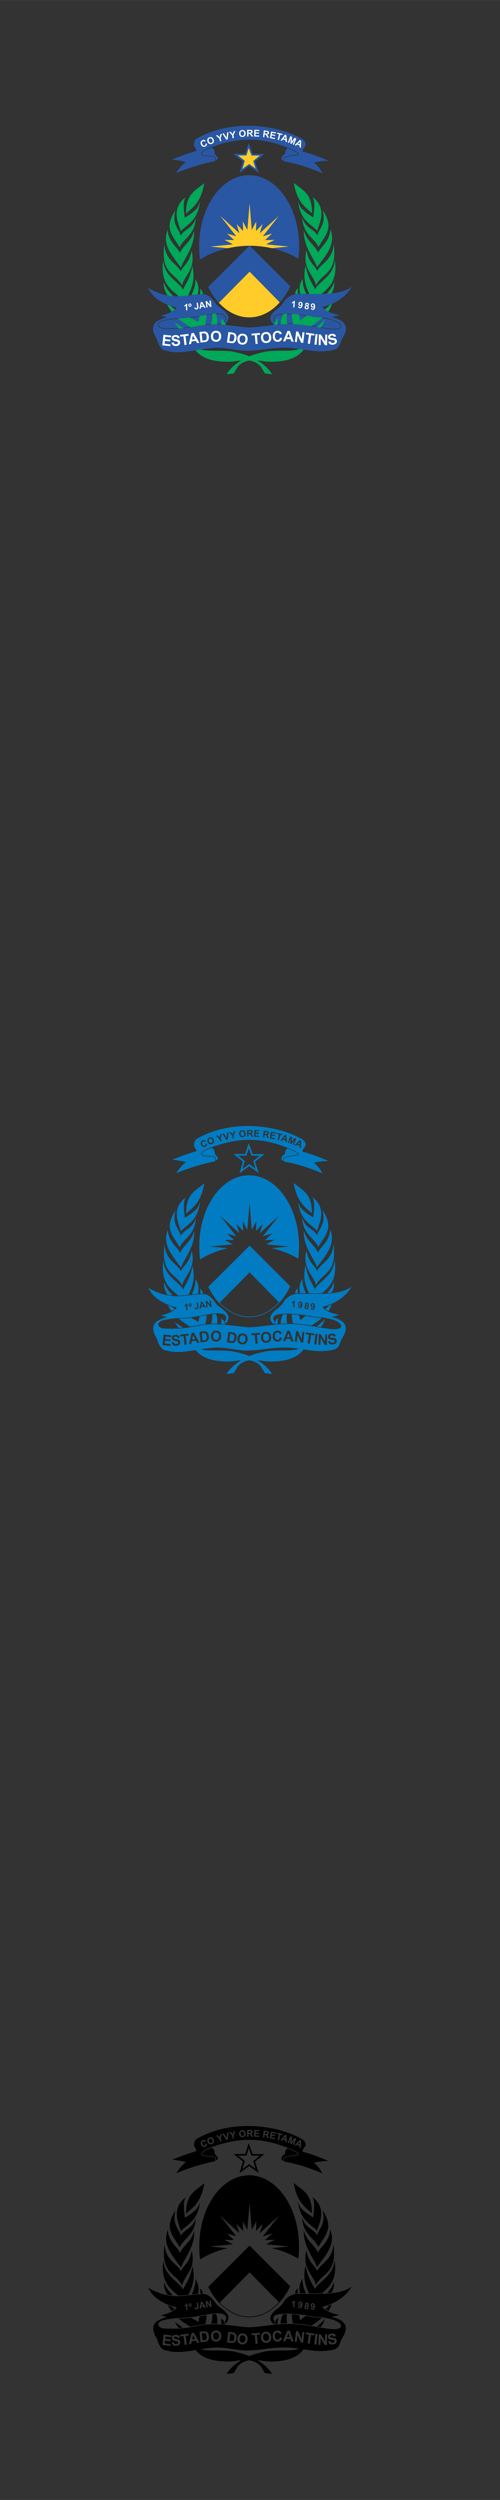 <svg xmlns="http://www.w3.org/2000/svg" xml:space="preserve" width="120.65mm" height="603.25mm" version="1.1" style="shape-rendering:geometricPrecision; text-rendering:geometricPrecision; image-rendering:optimizeQuality; fill-rule:evenodd; clip-rule:evenodd"
viewBox="0 0 9956 49779"
 xmlns:xlink="http://www.w3.org/1999/xlink">
 <rect x="0" y="0" width="9956" height="49779" fill="#333333" stroke="none"/>
 <defs>
  <style type="text/css">
   <![CDATA[
    .fil0 {fill:none}
    .fil6 {fill:#FEFEFE}
    .fil3 {fill:#FFCC29}
    .fil5 {fill:#00A859}
    .fil4 {fill:#2957A4}
    .fil1 {fill:#000}
    .fil2 {fill:#017CC2}
   ]]>
  </style>
 </defs>
 <g id="geo">
<rect class="fil0" width="9956" height="49779"/>
  <g id="_1142028624">
   <g id="Layer_x0020_1">
    <g id="_762247824">
     <path class="fil1" d="M4970 45230l600 611c-169,188 -379,299 -609,299 -225,0 -435,-111 -601,-291l610 -619 0 0zm0 17l-594 603c154,163 357,278 585,278 235,0 437,-117 593,-287l-584 -594 0 0z"/>
     <polygon class="fil1" points="5933,42879 5937,42886 5938,42889 5937,42891 5933,42895 5925,42899 5914,42903 5899,42907 5883,42910 5865,42913 5847,42916 5828,42918 5809,42920 5792,42921 5783,42923 5773,42925 5760,42927 5746,42930 5732,42933 5716,42937 5701,42941 5686,42947 5672,42954 5660,42962 5649,42972 5641,42984 5637,42999 5638,43014 5642,43027 5634,43025 5624,43020 5616,43015 5611,43008 5607,42999 5605,42985 5605,42968 5609,42958 5615,42946 5622,42935 5631,42924 5640,42914 5651,42905 5661,42896 5678,42885 5677,42864 5678,42850 5681,42836 5686,42823 5693,42810 5703,42797 5715,42785 5725,42776 5880,42846 5904,42859 5922,42870 "/>
     <polygon class="fil1" points="4298,43017 4298,43016 4300,42997 4298,42981 4293,42967 4285,42955 4274,42946 4261,42939 4247,42935 4232,42932 4216,42930 4199,42928 4182,42928 4164,42928 4146,42927 4129,42927 4112,42926 4088,42924 4068,42921 4051,42917 4038,42912 4028,42905 4022,42899 4019,42893 4018,42886 4020,42877 4026,42868 4036,42856 4050,42844 4069,42831 4093,42817 4121,42803 4154,42789 4212,42768 4223,42774 4235,42781 4245,42788 4253,42795 4259,42802 4263,42809 4267,42816 4269,42822 4270,42829 4272,42837 4272,42844 4273,42852 4274,42861 4276,42869 4278,42878 4281,42887 4286,42897 4291,42906 4298,42914 4304,42921 4311,42927 4317,42933 4322,42939 4327,42945 4334,42957 4338,42967 4339,42977 4337,42986 4332,42995 4322,43005 4304,43014 "/>
     <path class="fil1" d="M4768 43272l194 -141 189 136 -72 -225 187 -150 -234 0 -82 -218 -67 216 -234 0 189 150 -70 232zm194 -181l128 93 -48 -153 132 -107 -165 0 -56 -150 -46 148 -166 0 134 106 -48 161 135 -98 0 0z"/>
     <path class="fil1" d="M4147 45535l823 -821 809 811c-58,120 -128,227 -209,316l-600 -611 -611 619c-82,-88 -153,-194 -212,-314l0 0z"/>
     <path class="fil1" d="M3266 45447c-7,81 14,162 65,243 37,8 74,13 112,16 -81,-77 -139,-163 -177,-259zm713 121c15,33 15,68 5,103 18,-2 37,-3 55,-4 -1,-42 -23,-75 -60,-99zm-89 -188c10,89 -20,192 -70,307 40,-5 80,-9 121,-13 29,-115 7,-211 -51,-294l0 0zm-136 314c66,-148 142,-310 79,-573 -55,263 -115,322 -189,468 -57,-145 -371,-255 -392,-585 -58,440 138,565 297,705 7,0 14,0 20,-1 62,-2 123,-8 185,-14l0 0zm-47 -1615c114,-115 296,-206 362,-607 -160,143 -370,201 -362,607zm-7 -327c-322,238 -116,569 -99,674 103,-116 290,-176 362,-471 9,-40 16,-76 21,-109 -19,47 -39,100 -64,133 -94,94 -189,150 -239,180 -19,-163 -40,-323 19,-407zm-120 994c85,-191 298,-235 321,-579 -83,227 -204,197 -303,350 -18,-129 -177,-205 -104,-502 -225,347 -73,473 86,731l0 0zm25 403c69,-198 270,-391 265,-735 -65,232 -210,279 -287,448 -27,-106 -228,-209 -241,-462 -117,294 83,504 263,749l0 0zm22 358c47,-211 279,-320 191,-691 -57,264 -144,262 -218,409 -58,-145 -302,-208 -324,-537 -78,592 219,566 351,819zm-285 394c22,43 46,82 72,117 23,-13 45,-27 64,-44 -19,-14 -39,-29 -60,-46 -25,-8 -51,-17 -76,-27zm217 269c71,59 149,107 227,158 68,-11 135,-24 204,-36 34,-6 68,-11 101,-15 13,-68 20,-125 23,-178 -47,9 -94,18 -142,26l-21 108c-54,-33 -102,-58 -150,-81 -81,11 -162,18 -242,18l0 0zm-82 63l79 120c29,-2 58,-4 87,-6l-166 -114zm750 -153c6,59 -2,122 -24,189 16,0 32,0 47,0 25,0 50,1 75,2 8,-82 -1,-148 -25,-197 -23,1 -45,3 -64,5l-9 1zm175 87c3,42 4,78 3,108 26,1 52,3 77,6l-21 -44 3 -6 4 -6c-17,-24 -39,-41 -66,-58l0 0z"/>
     <path class="fil1" d="M6312 46323c58,-48 115,-95 157,-147 -12,56 -42,105 -79,159 -26,-4 -52,-8 -78,-12l0 0zm-835 -102c16,-25 38,-49 66,-73 -12,43 -16,85 -13,125 -20,2 -40,3 -60,6l13 -50 -3 -4 -3 -4 0 0zm110 48c0,-53 14,-115 45,-186l11 0c24,-2 48,-3 73,-3 -13,60 -10,120 2,182 -21,1 -43,2 -64,3 -22,1 -45,2 -67,4l0 0zm221 -188c6,74 14,134 23,183 125,5 249,22 373,41 67,-43 136,-92 205,-150l0 0c-75,-2 -149,-11 -223,-25 -31,-6 -63,-12 -95,-17 -37,24 -74,54 -113,89 -10,-36 -18,-72 -23,-109 -49,-5 -98,-10 -147,-12l0 0zm743 -177c-16,22 -41,46 -76,71 19,15 42,29 66,41 21,-33 41,-77 60,-132 -16,7 -33,13 -50,20l0 0zm101 -465c4,71 -10,141 -47,211 -30,3 -61,6 -92,9 61,-67 107,-140 139,-220l0 0zm-499 225c-64,-141 -129,-300 -70,-551 56,263 116,322 189,469 58,-145 371,-257 392,-585 53,400 -105,540 -253,667 -88,3 -176,2 -258,0l0 0zm-127 -291c-9,84 17,182 64,290 -41,-1 -80,-1 -116,-1 -27,-113 -4,-207 52,-289l0 0zm-88 188c-15,32 -16,66 -5,100 -19,0 -38,2 -55,5 -2,-46 21,-80 60,-105zm271 -1490c-113,-114 -295,-205 -361,-606 160,143 370,201 361,606zm7 -326c323,237 117,569 99,674 -102,-116 -290,-176 -362,-471 -8,-40 -15,-76 -21,-110 19,48 39,100 64,133 94,94 190,150 241,181 18,-163 39,-323 -21,-407zm121 994c-86,-191 -298,-236 -322,-579 84,227 204,197 304,350 17,-130 177,-205 104,-503 225,348 73,474 -86,732l0 0zm-26 401c-69,-197 -269,-390 -264,-733 64,232 210,278 287,448 28,-107 228,-209 240,-463 118,294 -82,505 -263,748l0 0zm-21 360c-48,-211 -278,-320 -190,-691 55,263 143,261 216,409 58,-146 304,-208 324,-537 79,592 -218,566 -350,819z"/>
     <path class="fil1" d="M4961 43314c547,0 993,635 993,1413 0,83 -5,166 -15,246 -162,-95 -345,-168 -542,-211 5,1 10,2 14,3l348 -33 -458 -44 170 -90 -192 6 141 -132 -185 56 322 -410 -384 348 57 -184 -132 140 6 -193 -91 171 -43 -537 -45 537 -91 -171 7 193 -131 -140 55 184 -383 -348 321 410 -183 -56 140 132 -193 -6 170 90 -459 44 355 34c-200,46 -386,122 -549,223 -11,-85 -16,-173 -16,-262 0,-778 445,-1413 993,-1413l0 0zm47 1403c-6,0 -11,0 -16,-1 5,1 10,1 16,1zm-16 -1c-6,0 -12,0 -17,0 -17,0 -34,1 -50,1 16,0 33,-1 50,-1 5,0 11,0 17,0z"/>
     <path class="fil1" d="M3324 46135c-111,36 -188,71 -218,102 -79,75 -72,185 19,333 43,146 105,233 197,233 255,85 626,-38 939,-58 261,-16 480,74 717,56 232,-7 439,-61 697,-59 364,4 631,133 993,37 122,-67 83,-135 158,-242 137,-229 26,-346 -229,-404 55,-9 107,-23 159,-41 -183,-34 -293,-88 -333,-161 227,-59 431,-164 579,-398 -249,171 -624,141 -1043,140 -108,-6 -204,35 -287,125 -98,166 -178,172 -244,258 -69,81 -59,163 30,226l12 -51c-103,-152 118,-157 172,-160 173,-11 357,11 546,48 76,14 149,23 221,24 460,51 502,277 151,229 -295,-38 -605,-115 -905,-95 -278,10 -468,57 -717,64 -230,-21 -411,-59 -688,-60 -322,-5 -422,108 -986,84 -129,-11 -187,-141 47,-179l190 -29c237,10 481,-50 734,-90 145,-15 343,-5 239,170l16 33c138,-152 19,-230 -170,-377 -77,-107 -144,-199 -255,-215 -433,13 -625,143 -1111,-122 93,199 293,320 568,390 -53,70 -163,120 -312,157 38,14 75,25 114,32zm-89 560l22 -211 156 17 -4 36 -113 -13 -5 47 106 11 -4 36 -106 -11 -6 57 118 12 -4 35 -160 -16 0 0zm183 -54l41 -6c3,14 9,23 17,30 8,6 18,8 31,8 14,-1 24,-4 31,-11 6,-6 9,-13 9,-21 0,-5 -2,-9 -5,-12 -3,-3 -8,-6 -16,-8 -5,-2 -17,-4 -34,-8 -23,-4 -40,-10 -50,-18 -13,-11 -20,-25 -21,-41 -1,-11 2,-21 7,-31 6,-10 14,-17 26,-23 11,-5 24,-9 41,-9 26,-2 46,3 60,14 14,11 22,26 24,45l-43 4c-2,-10 -6,-18 -13,-22 -6,-5 -15,-7 -27,-6 -12,0 -22,4 -29,9 -4,4 -6,8 -6,13 0,6 3,9 7,13 6,4 19,8 40,12 21,4 37,8 47,13 10,4 18,11 24,20 7,9 10,20 10,33 1,12 -1,24 -8,35 -6,11 -15,19 -27,25 -12,5 -27,9 -45,10 -27,1 -48,-4 -63,-16 -15,-11 -24,-29 -28,-52l0 0zm258 49l-21 -174 -63 7 -4 -35 167 -20 4 35 -62 7 21 175 -42 5zm297 -45l-46 7 -25 -45 -84 11 -10 50 -45 7 52 -221 45 -6 113 197 0 0zm-90 -72l-39 -73 -18 81 57 -8zm89 -143l78 -8c17,-2 31,-2 40,0 13,2 24,7 34,16 10,8 18,19 24,31 5,13 9,30 12,50 1,17 1,32 -2,45 -4,16 -10,29 -19,39 -6,8 -16,15 -28,20 -9,4 -21,7 -37,9l-80 8 -22 -210 0 0zm46 31l15 139 32 -3c11,-1 20,-3 25,-5 7,-2 12,-6 16,-10 5,-5 7,-12 9,-22 2,-10 2,-23 1,-39 -2,-16 -5,-28 -9,-37 -3,-8 -8,-15 -14,-19 -6,-4 -12,-7 -20,-8 -7,0 -18,0 -36,2l-19 2 0 0zm183 54c0,-22 4,-40 11,-55 4,-10 11,-20 20,-28 8,-8 17,-15 27,-19 13,-5 29,-8 46,-7 31,0 56,10 74,30 18,20 27,47 27,81 -1,34 -11,61 -29,80 -19,19 -44,28 -75,27 -32,0 -57,-10 -75,-30 -18,-19 -27,-46 -26,-79l0 0zm44 -1c0,24 5,42 15,54 11,13 25,20 42,20 17,0 31,-6 42,-18 11,-12 17,-30 18,-55 0,-24 -5,-42 -15,-54 -11,-12 -25,-18 -42,-19 -18,0 -32,6 -43,18 -11,11 -17,30 -17,54l0 0zm303 -84l78 11c17,3 30,6 39,10 12,5 21,13 28,23 8,11 13,23 16,37 3,14 3,31 0,50 -3,18 -7,32 -13,44 -7,14 -17,26 -28,34 -8,6 -19,10 -31,12 -10,2 -23,2 -39,0l-79 -12 29 -209 0 0zm37 41l-19 139 32 4c11,2 20,3 26,2 7,-1 13,-3 18,-6 5,-4 9,-10 14,-19 4,-9 7,-21 9,-38 3,-16 3,-29 1,-38 -1,-9 -4,-16 -9,-22 -4,-5 -10,-9 -18,-12 -6,-2 -17,-4 -34,-7l-20 -3 0 0zm141 97c1,-21 6,-39 13,-53 5,-11 12,-20 21,-28 9,-8 18,-14 28,-18 13,-5 29,-7 46,-6 31,2 55,13 73,33 18,20 26,48 24,82 -2,34 -12,60 -32,78 -19,19 -45,27 -76,26 -31,-2 -56,-13 -73,-33 -18,-20 -25,-47 -24,-81l0 0zm44 1c-1,24 4,42 14,55 10,13 24,20 41,21 17,1 31,-4 43,-16 11,-12 18,-30 19,-54 1,-25 -3,-43 -13,-55 -10,-13 -24,-19 -41,-20 -18,-1 -32,4 -44,15 -11,12 -17,30 -19,54zm318 100l-15 -175 -62 5 -4 -35 168 -15 3 36 -62 5 15 175 -43 4 0 0zm108 -117c-2,-22 -1,-40 4,-55 4,-11 10,-22 17,-31 7,-9 16,-17 25,-22 13,-7 27,-11 45,-13 31,-3 56,4 77,21 20,17 33,43 36,78 4,33 -3,61 -19,82 -17,21 -40,33 -71,37 -31,3 -57,-4 -78,-21 -20,-17 -32,-43 -36,-76l0 0zm44 -6c3,24 10,41 22,52 12,11 27,16 44,14 17,-2 30,-9 40,-22 9,-14 13,-33 10,-57 -2,-24 -10,-41 -21,-52 -12,-11 -27,-15 -44,-13 -18,1 -31,9 -41,22 -9,13 -13,32 -10,56zm334 -4l42 11c-6,23 -15,41 -29,53 -15,12 -33,18 -55,19 -29,2 -52,-7 -71,-25 -19,-18 -30,-44 -31,-77 -2,-35 5,-63 23,-83 17,-20 40,-31 70,-33 25,-1 47,5 64,20 10,8 18,21 23,37l-41 13c-3,-11 -9,-20 -17,-26 -9,-5 -18,-8 -30,-7 -15,0 -28,7 -37,18 -9,12 -13,31 -12,56 2,26 8,45 18,56 10,11 23,16 38,15 11,-1 21,-5 29,-12 7,-8 13,-20 16,-35zm272 81l-46 -2 -17 -48 -84 -3 -19 47 -46 -1 90 -209 45 2 77 214zm-75 -86l-27 -80 -31 78 58 2zm98 90l26 -209 41 5 69 150 17 -140 39 5 -25 210 -43 -6 -68 -147 -16 137 -40 -5 0 0zm257 34l24 -174 -62 -9 5 -35 167 23 -5 36 -62 -9 -25 174 -42 -6 0 0zm132 19l22 -210 43 4 -23 210 -42 -4zm84 10l3 -211 42 0 84 143 2 -141 40 1 -3 211 -43 -1 -83 -139 -2 138 -40 -1 0 0zm192 -67l41 -10c4,14 10,23 19,28 8,6 19,8 32,6 14,-2 23,-6 29,-13 7,-7 9,-14 8,-22 -1,-5 -3,-9 -6,-12 -4,-3 -9,-5 -17,-7 -5,-1 -17,-2 -35,-4 -23,-2 -40,-7 -50,-14 -15,-10 -23,-23 -25,-40 -2,-10 0,-21 4,-31 5,-10 13,-18 23,-25 11,-6 24,-10 41,-13 26,-3 46,0 61,9 15,10 24,24 28,44l-42 7c-3,-10 -9,-17 -15,-21 -7,-4 -16,-5 -28,-4 -12,2 -21,6 -28,12 -4,4 -5,8 -4,14 0,5 3,9 8,12 5,4 19,6 40,8 22,2 37,5 48,9 10,4 19,10 26,18 7,8 11,19 13,32 2,12 0,24 -5,35 -5,11 -14,21 -25,28 -11,6 -26,11 -44,13 -27,4 -48,1 -64,-9 -16,-10 -27,-27 -33,-50l0 0zm-673 -682l-24 -1 6 -92c-9,7 -20,13 -33,16l2 -22c6,-2 14,-5 22,-11 7,-5 13,-12 16,-19l20 2 -9 127 0 0zm73 -20l24 1c0,5 1,9 3,11 2,3 5,5 9,5 5,1 10,0 14,-4 4,-4 8,-14 11,-28 -7,6 -15,9 -24,7 -11,-2 -18,-7 -24,-15 -6,-9 -8,-20 -7,-32 3,-13 8,-23 17,-29 9,-7 19,-9 31,-7 13,2 22,8 29,19 7,12 8,29 5,51 -4,23 -11,39 -21,48 -10,9 -22,12 -36,10 -10,-1 -17,-5 -23,-11 -5,-7 -8,-15 -8,-26zm63 -44c2,-8 1,-14 -2,-19 -3,-5 -7,-8 -11,-9 -5,0 -9,1 -13,4 -3,3 -5,8 -7,17 -1,8 0,14 2,18 3,5 7,7 11,8 5,1 9,0 13,-4 4,-3 6,-8 7,-15l0 0zm91 29c-5,-3 -10,-8 -12,-13 -2,-5 -3,-10 -2,-15 2,-10 6,-17 13,-22 8,-6 18,-7 30,-6 12,2 21,6 26,13 6,8 8,16 7,25 -1,6 -3,11 -7,15 -3,4 -8,7 -14,9 7,4 11,8 14,14 3,6 4,13 3,20 -2,12 -7,21 -15,27 -9,6 -19,8 -31,7 -12,-2 -21,-6 -28,-13 -8,-9 -11,-19 -9,-32 1,-7 3,-13 7,-18 5,-5 11,-9 18,-11l0 0zm9 -24c-1,5 0,9 2,12 3,3 6,5 11,6 4,1 8,0 11,-3 3,-2 5,-6 6,-10 1,-5 0,-9 -3,-12 -2,-3 -5,-5 -10,-6 -4,0 -8,1 -11,3 -4,2 -5,6 -6,10zm-10 54c-1,7 0,12 3,17 3,4 7,6 12,7 5,1 9,0 13,-3 4,-4 6,-9 7,-15 1,-6 0,-11 -3,-15 -3,-5 -7,-7 -12,-8 -6,-1 -10,1 -14,5 -3,3 -5,7 -6,12l0 0zm101 23l23 -2c1,5 2,8 5,11 2,2 6,3 10,3 5,0 9,-2 13,-7 3,-4 6,-14 7,-28 -6,7 -14,10 -24,10 -9,0 -18,-4 -25,-12 -8,-8 -11,-18 -11,-31 1,-13 5,-23 12,-31 8,-8 18,-11 30,-11 13,0 24,5 32,15 8,11 12,27 11,50 0,23 -5,40 -14,51 -8,10 -20,14 -34,14 -10,0 -18,-3 -24,-8 -6,-6 -10,-14 -11,-24l0 0zm56 -53c0,-8 -1,-14 -5,-18 -4,-5 -8,-7 -12,-7 -5,0 -9,2 -12,5 -3,4 -4,10 -5,18 0,8 2,14 5,18 3,4 7,6 12,6 5,0 9,-2 12,-5 3,-4 5,-9 5,-17zm-2513 92l-24 1 -2 -93c-8,9 -19,15 -31,20l0 -23c6,-2 13,-6 20,-12 8,-6 13,-13 15,-21l20 0 2 128 0 0zm23 -99c-1,-10 1,-19 6,-25 5,-6 12,-10 22,-11 9,0 16,2 22,7 6,6 10,13 11,23 0,11 -2,19 -6,25 -5,6 -13,10 -22,11 -9,0 -16,-2 -22,-7 -6,-5 -10,-13 -11,-23zm18 -2c1,7 3,11 5,14 2,2 5,3 9,3 3,0 6,-2 8,-5 2,-3 2,-7 2,-14 -1,-6 -2,-10 -5,-13 -2,-2 -5,-4 -8,-3 -4,0 -7,2 -8,4 -2,3 -3,8 -3,14zm144 -47l25 -3 12 80c1,10 1,19 0,24 -1,8 -5,15 -10,20 -6,6 -15,9 -25,10 -13,2 -23,0 -31,-6 -7,-6 -12,-16 -14,-29l24 -7c1,8 3,13 5,15 3,5 8,6 13,5 6,0 10,-2 12,-6 2,-4 2,-11 1,-21l-12 -82zm183 97l-28 5 -16 -27 -50 9 -5 30 -27 5 27 -135 27 -4 72 117zm-56 -42l-25 -44 -9 50 34 -6 0 0zm70 39l-18 -126 25 -4 64 77 -12 -84 24 -4 18 127 -26 3 -63 -75 12 83 -24 3z"/>
     <path class="fil1" d="M3895 46794c124,162 359,237 706,227 44,-1 118,-18 201,-26 -136,82 -234,181 -290,274l143 -16 78 -131c65,-78 147,-112 231,-124 85,12 167,46 232,124l78 131 143 16c-57,-93 -154,-192 -290,-274 83,8 156,25 201,26 357,10 595,-69 716,-242 -30,-4 -60,-9 -90,-13 -137,69 -516,5 -723,68 -98,20 -187,47 -267,80 -79,-33 -168,-60 -265,-80 -196,-59 -544,-6 -698,-57 -36,5 -71,12 -106,17l0 0z"/>
     <path class="fil1" d="M3508 43273c226,-94 478,-178 775,-239 34,-114 -80,-91 -172,-98 -135,-3 -154,-81 39,-157 650,-255 1149,-217 1735,57 152,76 -2,87 -92,96 -36,7 -194,22 -131,110 244,41 496,122 755,233 -30,-69 -82,-140 -166,-213 82,-20 177,-33 287,-33 -165,-74 -335,-139 -514,-186 -19,-75 140,-107 12,-235 -509,-308 -1450,-420 -2138,-8 -82,157 3,143 14,232 -141,41 -309,101 -487,171 93,9 185,24 278,48 -70,51 -134,128 -195,222l0 0zm586 -586l27 -4c3,15 1,28 -5,38 -5,10 -15,19 -28,24 -16,8 -32,8 -47,2 -16,-7 -28,-20 -36,-39 -9,-20 -11,-38 -5,-54 5,-16 16,-28 33,-36 15,-6 29,-7 43,-3 8,3 15,9 22,17l-22 17c-4,-6 -9,-9 -15,-11 -6,-2 -13,-1 -19,2 -9,4 -15,10 -18,19 -3,9 -1,21 5,36 7,15 15,25 24,29 8,4 17,4 25,0 7,-3 12,-7 15,-14 2,-6 3,-14 1,-23l0 0zm41 -36c-5,-13 -7,-24 -7,-34 0,-7 2,-15 5,-22 3,-7 7,-13 12,-17 7,-7 15,-12 25,-15 18,-8 35,-7 51,0 15,7 27,21 35,41 7,20 8,38 1,53 -6,16 -19,28 -37,35 -19,7 -36,7 -51,0 -15,-7 -27,-21 -34,-41zm25 -11c6,14 13,24 23,29 9,5 18,5 29,1 9,-4 16,-11 20,-20 4,-10 3,-22 -3,-37 -5,-14 -12,-23 -21,-28 -9,-5 -19,-5 -29,-1 -11,4 -18,11 -22,20 -3,10 -2,22 3,36zm224 1l-16 -55 -68 -60 30 -9 45 42 15 -59 30 -9 -26 88 16 54 -26 8zm122 -33l-77 -120 29 -6 55 88 10 -103 28 -7 -17 141 -28 7 0 0zm126 -29l-9 -55 -60 -69 31 -5 39 47 22 -57 31 -5 -36 85 9 55 -27 4 0 0zm130 -88c-1,-14 0,-26 4,-35 2,-7 6,-14 11,-19 5,-6 10,-10 16,-14 8,-4 18,-6 29,-7 19,-1 35,4 48,15 13,12 20,28 21,50 2,21 -3,39 -14,52 -11,13 -26,20 -45,21 -20,1 -36,-4 -49,-15 -13,-11 -20,-27 -21,-48l0 0zm28 -4c1,16 5,27 13,34 7,8 16,11 27,10 11,-1 19,-5 26,-13 6,-9 8,-20 7,-36 -1,-15 -5,-26 -12,-33 -7,-8 -17,-11 -28,-10 -11,1 -19,5 -26,13 -6,9 -8,20 -7,35zm131 59l0 -134 57 0c14,0 25,1 31,4 7,2 12,6 16,12 3,6 5,13 5,21 0,11 -3,19 -9,25 -5,7 -14,11 -26,13 6,3 11,7 15,11 3,4 8,11 15,22l16 26 -32 0 -19 -30c-7,-10 -12,-16 -15,-19 -2,-3 -5,-5 -8,-6 -3,-1 -7,-1 -14,-1l-5 0 0 56 -27 0 0 0zm27 -77l20 0c13,0 21,-1 24,-2 4,-1 6,-3 8,-6 2,-3 3,-6 3,-10 0,-4 -2,-8 -4,-11 -2,-2 -6,-4 -10,-5 -2,0 -9,0 -20,0l-21 0 0 34 0 0zm112 75l4 -133 99 3 -1 23 -72 -3 -1 30 67 2 0 23 -67 -3 -2 37 75 2 -1 23 -101 -4 0 0zm176 13l16 -133 57 7c14,2 24,4 30,7 6,3 11,8 14,15 3,7 4,14 3,21 -1,10 -5,18 -12,24 -6,6 -15,9 -27,9 5,4 9,9 13,13 3,5 7,12 12,24l13 27 -32 -4 -16 -31c-5,-11 -9,-18 -11,-21 -2,-3 -5,-5 -8,-7 -2,-1 -7,-2 -13,-3l-5 0 -7 55 -27 -3 0 0zm36 -74l20 3c13,1 21,2 24,1 4,-1 6,-2 9,-5 2,-2 3,-5 4,-9 0,-5 -1,-8 -3,-12 -2,-3 -5,-5 -9,-6 -3,-1 -9,-1 -20,-3l-21 -2 -4 33 0 0zm100 93l26 -131 97 19 -4 22 -71 -14 -5 30 65 12 -4 22 -66 -12 -7 35 74 14 -5 23 -100 -20 0 0zm156 32l27 -107 -39 -10 6 -22 103 26 -6 22 -38 -10 -27 108 -26 -7 0 0zm187 51l-29 -8 -3 -32 -51 -15 -19 26 -28 -8 88 -114 27 8 15 143zm-34 -64l-4 -53 -31 43 35 10zm50 69l48 -124 37 14 -9 94 55 -77 37 15 -48 124 -23 -8 38 -99 -63 89 -24 -9 13 -108 -38 98 -23 -9 0 0zm258 106l-27 -12 2 -32 -49 -22 -22 23 -26 -11 101 -101 27 11 -6 144 0 0zm-24 -68l3 -53 -36 38 33 15 0 0z"/>
    </g>
   </g>
  </g>
  <g id="_1142047184">
   <g id="Layer_x0020_1_0">
    <g id="_762247824_1">
     <path class="fil2" d="M4970 25319l600 611c-169,187 -379,298 -609,298 -225,0 -435,-111 -601,-290l610 -619 0 0zm0 16l-594 603c154,163 357,278 585,278 235,0 437,-116 593,-286l-584 -595 0 0z"/>
     <polygon class="fil2" points="5933,22968 5937,22974 5938,22977 5937,22980 5933,22983 5925,22988 5914,22992 5899,22996 5883,22999 5865,23002 5847,23004 5828,23006 5809,23008 5792,23010 5783,23012 5773,23013 5760,23015 5746,23018 5732,23021 5716,23025 5701,23030 5686,23036 5672,23042 5660,23051 5649,23061 5641,23073 5637,23087 5638,23103 5642,23116 5634,23113 5624,23109 5616,23104 5611,23097 5607,23087 5605,23074 5605,23057 5609,23046 5615,23035 5622,23023 5631,23013 5640,23003 5651,22993 5661,22985 5678,22973 5677,22952 5678,22938 5681,22924 5686,22911 5693,22899 5703,22886 5715,22873 5725,22865 5880,22934 5904,22947 5922,22959 "/>
     <polygon class="fil2" points="4298,23106 4298,23105 4300,23086 4298,23069 4293,23055 4285,23043 4274,23034 4261,23028 4247,23023 4232,23020 4216,23018 4199,23017 4182,23016 4164,23016 4146,23016 4129,23015 4112,23014 4088,23013 4068,23010 4051,23005 4038,23000 4028,22994 4022,22987 4019,22981 4018,22974 4020,22966 4026,22956 4036,22944 4050,22932 4069,22919 4093,22906 4121,22892 4154,22878 4212,22857 4223,22862 4235,22870 4245,22877 4253,22884 4259,22891 4263,22898 4267,22904 4269,22911 4270,22918 4272,22925 4272,22933 4273,22941 4274,22949 4276,22957 4278,22966 4281,22975 4286,22985 4291,22994 4298,23002 4304,23009 4311,23016 4317,23022 4322,23028 4327,23034 4334,23045 4338,23056 4339,23065 4337,23074 4332,23083 4322,23093 4304,23103 "/>
     <path class="fil2" d="M4768 23360l194 -140 189 136 -72 -225 187 -151 -234 0 -82 -217 -67 215 -234 0 189 151 -70 231zm194 -181l128 93 -48 -152 132 -108 -165 0 -56 -149 -46 147 -166 0 134 107 -48 161 135 -99 0 0z"/>
     <path class="fil2" d="M4147 25623l823 -820 809 810c-58,121 -128,227 -209,317l-600 -611 -611 619c-82,-89 -153,-195 -212,-315l0 0z"/>
     <path class="fil2" d="M3266 25535c-7,82 14,163 65,244 37,7 74,12 112,16 -81,-77 -139,-164 -177,-260zm713 121c15,34 15,68 5,103 18,-1 37,-2 55,-3 -1,-43 -23,-75 -60,-100zm-89 -188c10,89 -20,193 -70,307 40,-4 80,-9 121,-12 29,-115 7,-211 -51,-295l0 0zm-136 314c66,-147 142,-310 79,-573 -55,264 -115,323 -189,469 -57,-146 -371,-256 -392,-585 -58,440 138,565 297,704 7,0 14,0 20,0 62,-2 123,-8 185,-15l0 0zm-47 -1615c114,-115 296,-205 362,-607 -160,144 -370,201 -362,607zm-7 -326c-322,237 -116,569 -99,674 103,-117 290,-177 362,-472 9,-39 16,-75 21,-109 -19,47 -39,100 -64,134 -94,93 -189,150 -239,180 -19,-163 -40,-323 19,-407zm-120 994c85,-191 298,-235 321,-579 -83,227 -204,197 -303,350 -18,-129 -177,-206 -104,-503 -225,348 -73,474 86,732l0 0zm25 402c69,-198 270,-391 265,-734 -65,232 -210,278 -287,447 -27,-106 -228,-208 -241,-462 -117,294 83,505 263,749l0 0zm22 358c47,-210 279,-320 191,-690 -57,263 -144,261 -218,409 -58,-146 -302,-209 -324,-537 -78,591 219,566 351,818zm-285 394c22,44 46,82 72,117 23,-13 45,-27 64,-43 -19,-14 -39,-30 -60,-47 -25,-8 -51,-17 -76,-27zm217 269c71,59 149,107 227,159 68,-11 135,-25 204,-37 34,-6 68,-11 101,-15 13,-68 20,-125 23,-177 -47,8 -94,17 -142,26l-21 108c-54,-34 -102,-58 -150,-82 -81,11 -162,18 -242,18l0 0zm-82 64l79 120c29,-2 58,-4 87,-7l-166 -113zm750 -153c6,58 -2,121 -24,189 16,-1 32,-1 47,0 25,0 50,0 75,1 8,-81 -1,-148 -25,-197 -23,1 -45,3 -64,5l-9 2zm175 87c3,41 4,77 3,107 26,2 52,4 77,6l-21 -44 3 -5 4 -7c-17,-23 -39,-41 -66,-57l0 0z"/>
     <path class="fil2" d="M6312 26411c58,-47 115,-95 157,-147 -12,56 -42,105 -79,160 -26,-4 -52,-8 -78,-13l0 0zm-835 -102c16,-25 38,-49 66,-73 -12,44 -16,85 -13,125 -20,2 -40,4 -60,6l13 -50 -3 -4 -3 -4 0 0zm110 48c0,-52 14,-114 45,-185l11 -1c24,-1 48,-2 73,-2 -13,60 -10,120 2,182 -21,0 -43,1 -64,3 -22,0 -45,2 -67,3l0 0zm221 -187c6,74 14,134 23,182 125,5 249,22 373,42 67,-43 136,-93 205,-150l0 0c-75,-2 -149,-11 -223,-25 -31,-6 -63,-12 -95,-18 -37,24 -74,54 -113,90 -10,-36 -18,-73 -23,-109 -49,-6 -98,-10 -147,-12l0 0zm743 -178c-16,23 -41,46 -76,71 19,16 42,30 66,42 21,-34 41,-78 60,-132 -16,6 -33,13 -50,19l0 0zm101 -465c4,71 -10,141 -47,211 -30,4 -61,7 -92,9 61,-66 107,-140 139,-220l0 0zm-499 226c-64,-142 -129,-300 -70,-552 56,263 116,322 189,470 58,-146 371,-257 392,-585 53,400 -105,539 -253,666 -88,3 -176,3 -258,1l0 0zm-127 -292c-9,84 17,182 64,291 -41,-1 -80,-2 -116,-2 -27,-112 -4,-207 52,-289l0 0zm-88 188c-15,33 -16,66 -5,100 -19,0 -38,2 -55,6 -2,-46 21,-80 60,-106zm271 -1489c-113,-115 -295,-205 -361,-607 160,144 370,201 361,607zm7 -326c323,236 117,568 99,674 -102,-117 -290,-177 -362,-472 -8,-39 -15,-75 -21,-109 19,47 39,100 64,133 94,94 190,150 241,180 18,-163 39,-323 -21,-406zm121 994c-86,-191 -298,-237 -322,-579 84,227 204,197 304,349 17,-130 177,-205 104,-502 225,348 73,474 -86,732l0 0zm-26 401c-69,-197 -269,-390 -264,-734 64,233 210,279 287,448 28,-106 228,-208 240,-462 118,294 -82,505 -263,748l0 0zm-21 359c-48,-210 -278,-320 -190,-690 55,263 143,261 216,408 58,-145 304,-208 324,-536 79,591 -218,565 -350,818z"/>
     <path class="fil2" d="M4961 23402c547,0 993,635 993,1413 0,84 -5,166 -15,247 -162,-96 -345,-168 -542,-212 5,1 10,2 14,3l348 -33 -458 -43 170 -91 -192 6 141 -132 -185 56 322 -410 -384 348 57 -183 -132 140 6 -193 -91 170 -43 -537 -45 537 -91 -170 7 193 -131 -140 55 183 -383 -348 321 410 -183 -56 140 132 -193 -6 170 91 -459 43 355 34c-200,46 -386,123 -549,223 -11,-84 -16,-172 -16,-262 0,-778 445,-1413 993,-1413l0 0zm47 1403c-6,0 -11,0 -16,0 5,0 10,0 16,0zm-16 0c-6,0 -12,0 -17,0 -17,0 -34,0 -50,0 16,0 33,0 50,0 5,0 11,0 17,0z"/>
     <path class="fil2" d="M3324 26224c-111,36 -188,70 -218,101 -79,75 -72,186 19,333 43,147 105,234 197,234 255,84 626,-39 939,-58 261,-17 480,73 717,56 232,-8 439,-61 697,-59 364,4 631,133 993,37 122,-67 83,-135 158,-243 137,-229 26,-345 -229,-403 55,-9 107,-23 159,-42 -183,-33 -293,-87 -333,-160 227,-59 431,-164 579,-399 -249,171 -624,141 -1043,141 -108,-7 -204,35 -287,124 -98,167 -178,173 -244,258 -69,82 -59,164 30,226l12 -50c-103,-152 118,-158 172,-160 173,-11 357,10 546,47 76,15 149,23 221,25 460,51 502,277 151,228 -295,-37 -605,-114 -905,-95 -278,11 -468,58 -717,64 -230,-20 -411,-59 -688,-60 -322,-5 -422,109 -986,84 -129,-10 -187,-140 47,-179l190 -28c237,10 481,-50 734,-90 145,-16 343,-6 239,170l16 32c138,-152 19,-229 -170,-377 -77,-107 -144,-199 -255,-214 -433,12 -625,142 -1111,-122 93,198 293,320 568,389 -53,70 -163,121 -312,158 38,13 75,24 114,32zm-89 559l22 -210 156 16 -4 36 -113 -12 -5 47 106 11 -4 35 -106 -11 -6 57 118 12 -4 36 -160 -17 0 0zm183 -54l41 -6c3,14 9,24 17,30 8,6 18,9 31,8 14,-1 24,-4 31,-10 6,-6 9,-13 9,-21 0,-5 -2,-9 -5,-12 -3,-4 -8,-7 -16,-9 -5,-1 -17,-4 -34,-7 -23,-5 -40,-11 -50,-19 -13,-11 -20,-24 -21,-41 -1,-11 2,-21 7,-31 6,-9 14,-17 26,-23 11,-5 24,-8 41,-9 26,-1 46,4 60,14 14,11 22,26 24,46l-43 4c-2,-11 -6,-18 -13,-23 -6,-5 -15,-6 -27,-6 -12,1 -22,4 -29,9 -4,4 -6,9 -6,14 0,5 3,9 7,12 6,5 19,9 40,12 21,4 37,9 47,13 10,5 18,12 24,20 7,9 10,20 10,34 1,12 -1,23 -8,34 -6,11 -15,19 -27,25 -12,6 -27,9 -45,10 -27,2 -48,-4 -63,-15 -15,-12 -24,-29 -28,-53l0 0zm258 49l-21 -174 -63 8 -4 -36 167 -20 4 35 -62 8 21 174 -42 5zm297 -44l-46 6 -25 -45 -84 12 -10 50 -45 6 52 -221 45 -6 113 198 0 0zm-90 -72l-39 -74 -18 82 57 -8zm89 -144l78 -8c17,-2 31,-2 40,0 13,2 24,8 34,16 10,8 18,19 24,32 5,13 9,29 12,49 1,17 1,32 -2,45 -4,16 -10,29 -19,40 -6,8 -16,14 -28,20 -9,4 -21,6 -37,8l-80 9 -22 -211 0 0zm46 32l15 139 32 -4c11,-1 20,-2 25,-4 7,-3 12,-6 16,-11 5,-5 7,-12 9,-22 2,-9 2,-22 1,-38 -2,-16 -5,-29 -9,-37 -3,-9 -8,-15 -14,-19 -6,-5 -12,-7 -20,-8 -7,-1 -18,0 -36,2l-19 2 0 0zm183 53c0,-22 4,-39 11,-54 4,-11 11,-20 20,-29 8,-8 17,-14 27,-18 13,-5 29,-8 46,-8 31,1 56,11 74,31 18,19 27,46 27,81 -1,34 -11,60 -29,79 -19,19 -44,28 -75,28 -32,-1 -57,-11 -75,-30 -18,-20 -27,-46 -26,-80l0 0zm44 -1c0,24 5,43 15,55 11,13 25,19 42,19 17,1 31,-5 42,-17 11,-12 17,-31 18,-55 0,-24 -5,-43 -15,-55 -11,-12 -25,-18 -42,-18 -18,-1 -32,5 -43,17 -11,12 -17,30 -17,54l0 0zm303 -84l78 11c17,3 30,6 39,10 12,5 21,13 28,24 8,10 13,22 16,36 3,15 3,31 0,51 -3,17 -7,31 -13,44 -7,14 -17,25 -28,33 -8,6 -19,11 -31,13 -10,2 -23,1 -39,-1l-79 -11 29 -210 0 0zm37 42l-19 138 32 5c11,2 20,2 26,2 7,-1 13,-3 18,-7 5,-3 9,-9 14,-18 4,-10 7,-22 9,-38 3,-16 3,-29 1,-38 -1,-9 -4,-16 -9,-22 -4,-5 -10,-10 -18,-12 -6,-3 -17,-5 -34,-8l-20 -2 0 0zm141 97c1,-22 6,-40 13,-54 5,-10 12,-20 21,-28 9,-8 18,-14 28,-17 13,-5 29,-7 46,-6 31,1 55,12 73,32 18,21 26,48 24,83 -2,33 -12,60 -32,78 -19,18 -45,26 -76,25 -31,-2 -56,-13 -73,-33 -18,-20 -25,-47 -24,-80l0 0zm44 1c-1,23 4,42 14,55 10,13 24,20 41,20 17,2 31,-4 43,-16 11,-11 18,-29 19,-54 1,-24 -3,-42 -13,-55 -10,-12 -24,-19 -41,-20 -18,-1 -32,4 -44,16 -11,11 -17,29 -19,54zm318 99l-15 -175 -62 6 -4 -36 168 -14 3 35 -62 6 15 174 -43 4 0 0zm108 -117c-2,-21 -1,-39 4,-54 4,-12 10,-22 17,-31 7,-10 16,-17 25,-22 13,-7 27,-11 45,-13 31,-3 56,4 77,21 20,17 33,43 36,77 4,34 -3,62 -19,82 -17,22 -40,34 -71,37 -31,3 -57,-4 -78,-21 -20,-17 -32,-42 -36,-76l0 0zm44 -6c3,24 10,42 22,53 12,11 27,16 44,14 17,-2 30,-10 40,-23 9,-13 13,-32 10,-56 -2,-25 -10,-42 -21,-53 -12,-10 -27,-15 -44,-13 -18,2 -31,9 -41,23 -9,13 -13,31 -10,55zm334 -4l42 11c-6,24 -15,41 -29,53 -15,12 -33,18 -55,20 -29,1 -52,-7 -71,-25 -19,-19 -30,-44 -31,-77 -2,-35 5,-63 23,-84 17,-20 40,-31 70,-33 25,-1 47,6 64,20 10,9 18,21 23,38l-41 12c-3,-11 -9,-19 -17,-25 -9,-6 -18,-9 -30,-8 -15,1 -28,7 -37,19 -9,11 -13,30 -12,55 2,27 8,46 18,56 10,11 23,16 38,16 11,-1 21,-5 29,-13 7,-7 13,-19 16,-35zm272 82l-46 -2 -17 -49 -84 -3 -19 48 -46 -2 90 -208 45 1 77 215zm-75 -87l-27 -79 -31 77 58 2zm98 91l26 -210 41 5 69 151 17 -140 39 4 -25 210 -43 -5 -68 -147 -16 136 -40 -4 0 0zm257 33l24 -174 -62 -8 5 -36 167 24 -5 35 -62 -9 -25 174 -42 -6 0 0zm132 19l22 -210 43 4 -23 211 -42 -5zm84 10l3 -211 42 1 84 143 2 -142 40 1 -3 211 -43 -1 -83 -139 -2 138 -40 -1 0 0zm192 -67l41 -9c4,13 10,22 19,28 8,5 19,7 32,5 14,-2 23,-6 29,-13 7,-6 9,-14 8,-21 -1,-5 -3,-9 -6,-12 -4,-4 -9,-6 -17,-7 -5,-1 -17,-3 -35,-5 -23,-2 -40,-7 -50,-14 -15,-9 -23,-22 -25,-39 -2,-11 0,-21 4,-31 5,-10 13,-19 23,-25 11,-7 24,-11 41,-13 26,-4 46,-1 61,9 15,9 24,24 28,43l-42 8c-3,-11 -9,-18 -15,-22 -7,-4 -16,-5 -28,-3 -12,2 -21,5 -28,11 -4,4 -5,9 -4,14 0,5 3,9 8,12 5,4 19,7 40,9 22,2 37,5 48,8 10,4 19,10 26,18 7,9 11,19 13,32 2,13 0,24 -5,36 -5,11 -14,20 -25,27 -11,7 -26,11 -44,14 -27,4 -48,0 -64,-10 -16,-10 -27,-26 -33,-50l0 0zm-673 -681l-24 -2 6 -92c-9,8 -20,13 -33,17l2 -23c6,-1 14,-5 22,-10 7,-6 13,-12 16,-19l20 1 -9 128 0 0zm73 -21l24 2c0,5 1,8 3,11 2,3 5,4 9,5 5,1 10,-1 14,-5 4,-4 8,-13 11,-27 -7,6 -15,8 -24,7 -11,-2 -18,-7 -24,-16 -6,-9 -8,-19 -7,-31 3,-13 8,-23 17,-30 9,-6 19,-9 31,-7 13,2 22,9 29,20 7,11 8,28 5,51 -4,23 -11,39 -21,48 -10,9 -22,12 -36,10 -10,-2 -17,-6 -23,-12 -5,-6 -8,-15 -8,-26zm63 -44c2,-7 1,-14 -2,-19 -3,-4 -7,-7 -11,-8 -5,-1 -9,0 -13,4 -3,3 -5,8 -7,16 -1,8 0,15 2,19 3,4 7,7 11,7 5,1 9,0 13,-3 4,-3 6,-8 7,-16l0 0zm91 30c-5,-4 -10,-8 -12,-13 -2,-5 -3,-11 -2,-16 2,-10 6,-17 13,-22 8,-5 18,-7 30,-5 12,1 21,6 26,13 6,7 8,15 7,25 -1,5 -3,10 -7,15 -3,4 -8,7 -14,8 7,4 11,9 14,15 3,6 4,12 3,19 -2,12 -7,21 -15,27 -9,7 -19,9 -31,7 -12,-2 -21,-6 -28,-13 -8,-8 -11,-19 -9,-31 1,-7 3,-13 7,-18 5,-6 11,-9 18,-11l0 0zm9 -24c-1,5 0,9 2,12 3,3 6,5 11,5 4,1 8,0 11,-2 3,-2 5,-6 6,-11 1,-4 0,-8 -3,-11 -2,-4 -5,-5 -10,-6 -4,-1 -8,0 -11,2 -4,3 -5,6 -6,11zm-10 54c-1,6 0,12 3,16 3,4 7,7 12,8 5,0 9,-1 13,-4 4,-3 6,-8 7,-15 1,-6 0,-11 -3,-15 -3,-4 -7,-6 -12,-7 -6,-1 -10,0 -14,4 -3,4 -5,8 -6,13l0 0zm101 22l23 -2c1,5 2,9 5,11 2,2 6,4 10,4 5,0 9,-3 13,-7 3,-5 6,-14 7,-29 -6,7 -14,11 -24,10 -9,0 -18,-4 -25,-12 -8,-7 -11,-18 -11,-30 1,-13 5,-23 12,-31 8,-8 18,-12 30,-12 13,0 24,6 32,16 8,10 12,27 11,50 0,23 -5,40 -14,50 -8,10 -20,15 -34,15 -10,0 -18,-3 -24,-8 -6,-6 -10,-14 -11,-25l0 0zm56 -52c0,-8 -1,-14 -5,-19 -4,-4 -8,-6 -12,-6 -5,-1 -9,1 -12,5 -3,3 -4,9 -5,17 0,8 2,15 5,19 3,4 7,6 12,6 5,0 9,-2 12,-6 3,-3 5,-9 5,-16zm-2513 92l-24 0 -2 -92c-8,8 -19,15 -31,19l0 -22c6,-3 13,-7 20,-13 8,-6 13,-12 15,-20l20 -1 2 129 0 0zm23 -100c-1,-10 1,-18 6,-25 5,-6 12,-9 22,-10 9,-1 16,1 22,7 6,5 10,13 11,23 0,10 -2,18 -6,25 -5,6 -13,10 -22,10 -9,1 -16,-1 -22,-6 -6,-6 -10,-13 -11,-24zm18 -1c1,6 3,11 5,13 2,3 5,4 9,3 3,0 6,-2 8,-4 2,-3 2,-8 2,-14 -1,-7 -2,-11 -5,-13 -2,-3 -5,-4 -8,-4 -4,0 -7,2 -8,5 -2,3 -3,7 -3,14zm144 -47l25 -4 12 80c1,11 1,19 0,25 -1,8 -5,14 -10,19 -6,6 -15,9 -25,11 -13,2 -23,0 -31,-7 -7,-6 -12,-15 -14,-29l24 -6c1,7 3,12 5,15 3,4 8,6 13,5 6,-1 10,-3 12,-7 2,-3 2,-10 1,-21l-12 -81zm183 96l-28 5 -16 -27 -50 9 -5 31 -27 4 27 -134 27 -5 72 117zm-56 -41l-25 -44 -9 50 34 -6 0 0zm70 38l-18 -126 25 -4 64 78 -12 -85 24 -3 18 126 -26 4 -63 -75 12 82 -24 3z"/>
     <path class="fil2" d="M3895 26882c124,162 359,238 706,227 44,-1 118,-17 201,-25 -136,82 -234,180 -290,274l143 -17 78 -130c65,-78 147,-112 231,-125 85,13 167,47 232,125l78 130 143 17c-57,-94 -154,-192 -290,-274 83,8 156,24 201,25 357,11 595,-69 716,-241 -30,-4 -60,-9 -90,-14 -137,69 -516,5 -723,69 -98,19 -187,46 -267,79 -79,-33 -168,-60 -265,-79 -196,-59 -544,-7 -698,-57 -36,5 -71,11 -106,16l0 0z"/>
     <path class="fil2" d="M3508 23361c226,-94 478,-177 775,-238 34,-115 -80,-91 -172,-98 -135,-3 -154,-82 39,-157 650,-256 1149,-218 1735,57 152,75 -2,86 -92,96 -36,7 -194,21 -131,110 244,40 496,122 755,232 -30,-69 -82,-139 -166,-212 82,-21 177,-33 287,-33 -165,-75 -335,-140 -514,-186 -19,-75 140,-107 12,-235 -509,-308 -1450,-421 -2138,-9 -82,157 3,144 14,233 -141,41 -309,101 -487,171 93,9 185,24 278,47 -70,52 -134,128 -195,222l0 0zm586 -586l27 -3c3,15 1,28 -5,38 -5,10 -15,18 -28,24 -16,7 -32,8 -47,1 -16,-6 -28,-19 -36,-39 -9,-20 -11,-38 -5,-54 5,-16 16,-28 33,-35 15,-7 29,-8 43,-3 8,3 15,8 22,17l-22 17c-4,-6 -9,-10 -15,-11 -6,-2 -13,-1 -19,1 -9,4 -15,11 -18,20 -3,9 -1,21 5,35 7,16 15,26 24,30 8,4 17,4 25,0 7,-3 12,-8 15,-14 2,-6 3,-14 1,-24l0 0zm41 -36c-5,-12 -7,-23 -7,-34 0,-7 2,-14 5,-21 3,-7 7,-13 12,-18 7,-6 15,-11 25,-15 18,-7 35,-7 51,0 15,7 27,21 35,41 7,21 8,38 1,54 -6,16 -19,27 -37,34 -19,7 -36,7 -51,0 -15,-7 -27,-20 -34,-41zm25 -10c6,14 13,23 23,28 9,5 18,5 29,1 9,-3 16,-10 20,-20 4,-10 3,-22 -3,-36 -5,-14 -12,-24 -21,-29 -9,-4 -19,-5 -29,0 -11,4 -18,10 -22,20 -3,10 -2,21 3,36zm224 0l-16 -54 -68 -61 30 -9 45 43 15 -60 30 -8 -26 88 16 54 -26 7zm122 -33l-77 -119 29 -7 55 89 10 -104 28 -6 -17 141 -28 6 0 0zm126 -28l-9 -56 -60 -69 31 -5 39 48 22 -57 31 -5 -36 84 9 55 -27 5 0 0zm130 -89c-1,-14 0,-25 4,-35 2,-7 6,-13 11,-19 5,-6 10,-10 16,-13 8,-4 18,-7 29,-7 19,-2 35,3 48,15 13,11 20,27 21,49 2,22 -3,39 -14,52 -11,13 -26,20 -45,21 -20,2 -36,-3 -49,-14 -13,-12 -20,-28 -21,-49l0 0zm28 -3c1,15 5,26 13,34 7,7 16,10 27,10 11,-1 19,-6 26,-14 6,-8 8,-20 7,-35 -1,-16 -5,-27 -12,-34 -7,-7 -17,-10 -28,-9 -11,0 -19,5 -26,13 -6,8 -8,20 -7,35zm131 58l0 -134 57 0c14,0 25,2 31,4 7,3 12,7 16,13 3,6 5,13 5,21 0,10 -3,18 -9,25 -5,6 -14,10 -26,12 6,3 11,7 15,11 3,4 8,12 15,22l16 26 -32 0 -19 -29c-7,-10 -12,-17 -15,-19 -2,-3 -5,-5 -8,-6 -3,-1 -7,-2 -14,-2l-5 0 0 56 -27 0 0 0zm27 -77l20 0c13,0 21,-1 24,-2 4,-1 6,-3 8,-5 2,-3 3,-6 3,-10 0,-5 -2,-8 -4,-11 -2,-3 -6,-5 -10,-6 -2,0 -9,0 -20,0l-21 0 0 34 0 0zm112 76l4 -134 99 4 -1 22 -72 -2 -1 29 67 3 0 22 -67 -2 -2 36 75 3 -1 22 -101 -3 0 0zm176 12l16 -133 57 7c14,2 24,4 30,8 6,3 11,8 14,14 3,7 4,14 3,22 -1,10 -5,18 -12,24 -6,5 -15,8 -27,9 5,4 9,8 13,12 3,5 7,13 12,24l13 28 -32 -4 -16 -31c-5,-12 -9,-19 -11,-22 -2,-3 -5,-5 -8,-6 -2,-2 -7,-2 -13,-3l-5 -1 -7 55 -27 -3 0 0zm36 -73l20 2c13,2 21,2 24,2 4,-1 6,-3 9,-5 2,-2 3,-6 4,-10 0,-4 -1,-8 -3,-11 -2,-3 -5,-5 -9,-6 -3,-1 -9,-2 -20,-3l-21 -3 -4 34 0 0zm100 93l26 -131 97 19 -4 22 -71 -14 -5 29 65 13 -4 22 -66 -13 -7 36 74 14 -5 22 -100 -19 0 0zm156 32l27 -108 -39 -9 6 -22 103 25 -6 22 -38 -9 -27 108 -26 -7 0 0zm187 51l-29 -9 -3 -32 -51 -15 -19 27 -28 -8 88 -114 27 7 15 144zm-34 -65l-4 -53 -31 43 35 10zm50 70l48 -125 37 14 -9 94 55 -76 37 14 -48 125 -23 -9 38 -98 -63 89 -24 -10 13 -107 -38 98 -23 -9 0 0zm258 106l-27 -12 2 -33 -49 -21 -22 23 -26 -12 101 -101 27 12 -6 144 0 0zm-24 -69l3 -53 -36 38 33 15 0 0z"/>
    </g>
   </g>
  </g>
  <g id="_1142024432">
   <path class="fil3" d="M4970 5408l601 612c-169,189 -379,299 -610,299 -225,0 -436,-110 -603,-290l612 -621z"/>
   <polygon class="fil4" points="4219,6450 4190,6451 4163,6452 4136,6453 4110,6456 4085,6458 4060,6461 4036,6465 4012,6468 3989,6472 3965,6477 3941,6481 3918,6486 3893,6490 3869,6495 3844,6500 3818,6504 3791,6509 3764,6513 3735,6517 3705,6521 3674,6525 3641,6528 3607,6531 3571,6533 3533,6535 3494,6536 3452,6537 3408,6538 3361,6537 3312,6536 3261,6534 3239,6531 3219,6525 3201,6518 3186,6509 3174,6499 3166,6488 3160,6477 3158,6465 3160,6454 3165,6442 3174,6430 3189,6417 3210,6405 3237,6394 3270,6384 3310,6376 3499,6347 3520,6348 3543,6349 3565,6349 3588,6348 3610,6348 3633,6346 3656,6345 3679,6343 3701,6341 3724,6339 3747,6337 3770,6334 3793,6331 3816,6328 3839,6325 3862,6321 3885,6318 3908,6314 3931,6310 3954,6306 3977,6302 4000,6298 4024,6294 4053,6289 4094,6282 4117,6277 4141,6273 4164,6269 4188,6265 4211,6261 4235,6257 4248,6256 4262,6255 4276,6254 4290,6253 4304,6253 4319,6252 4333,6253 4347,6253 4360,6254 4374,6255 4387,6256 4399,6258 4411,6261 4422,6263 4433,6267 4443,6270 4452,6274 4460,6279 4468,6284 4474,6290 4480,6296 4484,6302 4487,6309 4490,6317 4491,6325 4492,6335 4491,6345 4489,6356 4485,6369 4480,6382 4473,6397 4461,6417 4479,6453 4480,6459 4478,6459 4462,6458 4447,6456 4431,6455 4416,6454 4400,6453 4385,6453 4369,6452 4354,6451 4339,6451 4324,6450 4308,6450 4293,6450 4278,6450 4264,6450 4249,6450 "/>
   <polygon class="fil4" points="5465,6380 5457,6358 5455,6340 5457,6326 5463,6313 5473,6302 5486,6293 5502,6285 5521,6278 5540,6273 5560,6269 5580,6266 5600,6264 5617,6263 5632,6262 5644,6262 5661,6261 5677,6260 5693,6259 5709,6259 5726,6259 5742,6259 5759,6259 5775,6259 5792,6260 5808,6260 5825,6261 5842,6262 5859,6263 5876,6264 5893,6266 5910,6267 5927,6269 5944,6271 5961,6273 5978,6275 5996,6277 6013,6279 6030,6282 6048,6284 6065,6287 6083,6290 6100,6293 6118,6296 6136,6299 6153,6302 6171,6306 6189,6309 6203,6312 6217,6314 6231,6317 6245,6319 6260,6321 6274,6323 6288,6325 6301,6326 6315,6328 6329,6329 6343,6330 6357,6331 6371,6332 6384,6333 6398,6334 6411,6334 6453,6339 6492,6345 6529,6352 6563,6360 6595,6369 6624,6378 6651,6387 6675,6397 6697,6407 6717,6418 6734,6428 6749,6439 6761,6450 6770,6460 6778,6470 6783,6479 6785,6487 6786,6495 6785,6502 6782,6509 6777,6516 6770,6522 6761,6528 6749,6534 6734,6539 6717,6543 6698,6546 6676,6547 6652,6548 6625,6547 6596,6545 6564,6541 6537,6538 6509,6534 6481,6530 6453,6526 6425,6521 6397,6517 6369,6513 6341,6508 6312,6503 6284,6499 6256,6494 6227,6490 6199,6485 6170,6481 6142,6477 6113,6472 6084,6468 6056,6465 6027,6461 5999,6458 5970,6455 5941,6452 5913,6450 5884,6447 5855,6446 5827,6444 5798,6443 5770,6443 5741,6443 5712,6443 5684,6445 5656,6446 5643,6447 5630,6447 5616,6448 5601,6449 5587,6450 5572,6451 5558,6452 5544,6453 5530,6453 5517,6454 5504,6454 5493,6454 5483,6454 5474,6454 5472,6453 5483,6410 "/>
   <polygon class="fil4" points="5935,3052 5939,3059 5940,3062 5939,3064 5935,3068 5927,3072 5915,3076 5901,3080 5885,3084 5867,3086 5848,3089 5830,3091 5811,3093 5793,3095 5785,3096 5774,3098 5762,3100 5748,3103 5733,3106 5718,3110 5702,3114 5688,3120 5674,3127 5661,3135 5650,3145 5642,3158 5638,3172 5639,3188 5643,3200 5635,3198 5625,3194 5617,3189 5612,3182 5608,3172 5606,3158 5606,3141 5610,3131 5616,3119 5624,3108 5632,3097 5642,3087 5652,3078 5663,3069 5680,3058 5678,3036 5679,3023 5682,3009 5688,2996 5695,2983 5705,2970 5717,2957 5726,2949 5882,3019 5906,3032 5924,3043 "/>
   <polygon class="fil4" points="4297,3190 4297,3189 4299,3171 4297,3154 4292,3140 4283,3128 4272,3119 4260,3112 4246,3108 4230,3105 4214,3103 4197,3102 4180,3101 4162,3101 4145,3100 4127,3100 4110,3099 4086,3097 4066,3094 4049,3090 4036,3085 4026,3078 4020,3072 4017,3066 4016,3059 4018,3051 4024,3041 4034,3029 4048,3017 4067,3004 4091,2990 4119,2976 4152,2962 4210,2941 4221,2947 4234,2954 4244,2961 4252,2968 4257,2975 4262,2982 4265,2989 4268,2995 4269,3002 4270,3010 4271,3017 4272,3025 4273,3034 4274,3042 4276,3051 4279,3060 4284,3070 4290,3079 4297,3087 4303,3094 4310,3100 4316,3106 4321,3112 4326,3119 4333,3130 4337,3140 4338,3150 4336,3159 4331,3168 4320,3178 4303,3188 "/>
   <polygon class="fil4" points="4768,3445 4962,3305 5152,3441 5079,3216 5266,3065 5032,3065 4950,2847 4883,3063 4648,3063 4837,3214 "/>
   <polygon class="fil3" points="4962,3265 5091,3358 5042,3205 5174,3097 5009,3097 4953,2947 4907,3095 4741,3095 4874,3201 4827,3363 "/>
   <path class="fil3" d="M4970 4038l43 538 91 -171 -6 193 132 -140 -57 184 385 -349 -323 411 185 -56 -140 132 192 -6 -170 91 459 44 -349 33c-139,-31 -286,-49 -437,-49 -153,0 -301,18 -441,50l-358 -34 461 -44 -171 -91 193 6 -140 -132 184 56 -322 -411 384 349 -56 -184 131 140 -6 -193 91 171 45 -538z"/>
   <path class="fil4" d="M4145 5713l825 -822 810 812c-58,121 -128,227 -209,317l-601 -612 -613 621c-81,-89 -153,-196 -212,-316z"/>
   <path class="fil5" d="M3262 5625c-7,86 17,172 75,258 40,8 78,12 117,14 -88,-79 -151,-170 -192,-272zm715 121c16,38 15,76 1,115 19,-1 38,-2 59,-3 3,-49 -20,-85 -60,-112zm-89 -188c10,92 -22,200 -76,319 40,-6 81,-10 124,-13 34,-120 12,-220 -48,-306zm-142 326c68,-151 149,-316 85,-585 -56,263 -116,322 -189,469 -58,-146 -372,-256 -393,-586 -60,453 149,573 310,717 61,-2 122,-8 187,-15zm-41 -1630c114,-115 296,-206 362,-608 -160,144 -370,202 -362,608zm-7 -327c-323,238 -117,570 -100,676 104,-117 291,-177 363,-473 9,-39 16,-75 21,-110 -19,48 -39,101 -64,135 -94,93 -189,150 -240,180 -19,-164 -40,-324 20,-408zm-121 996c86,-191 299,-236 322,-580 -83,228 -204,198 -304,351 -17,-130 -178,-206 -104,-504 -226,348 -74,475 86,733zm26 403c69,-198 269,-391 264,-736 -64,233 -210,279 -287,449 -27,-107 -229,-209 -241,-463 -118,294 83,505 264,750zm21 359c48,-211 279,-320 192,-692 -57,264 -145,262 -219,410 -58,-146 -303,-209 -324,-538 -79,593 219,567 351,820zm-292 380c25,54 54,100 85,141 26,-14 49,-28 68,-45 -29,-22 -61,-46 -94,-74 -20,-7 -40,-15 -59,-22zm211 273c79,68 167,122 256,181 107,-18 190,-40 289,-50 14,-79 22,-144 25,-203 -46,9 -94,18 -140,26l-24 121c-61,-38 -116,-65 -171,-91 -79,11 -158,17 -235,16zm-69 75l87 132c33,-2 64,-5 94,-8l-181 -124zm750 -165c9,65 0,136 -26,213 17,0 33,-1 51,0 26,0 49,0 73,1 12,-93 0,-168 -29,-219 -20,0 -40,2 -60,4 -3,0 -6,1 -9,1zm177 99c3,47 4,86 3,118 31,2 62,4 91,6 -1,-7 -3,-14 -5,-22 -1,0 -1,0 -1,0l-16 -32c0,-1 0,-2 1,-2 -17,-29 -42,-49 -73,-68z"/>
   <path class="fil5" d="M6304 6513c61,-51 123,-102 168,-158 -12,60 -46,112 -86,171 -27,-4 -55,-9 -82,-13zm-860 -41c2,-5 3,-11 5,-16 4,2 7,4 10,6l12 -50c17,-29 40,-57 74,-85 -14,48 -17,94 -13,137 -30,3 -59,5 -88,8zm144 -11c-2,-58 13,-128 51,-210 2,0 3,0 5,0 26,-2 52,-3 76,-3 -17,68 -13,136 2,207 -21,0 -43,1 -66,2 -23,1 -45,2 -68,4zm221 -212c6,86 16,154 26,207 119,5 238,20 357,39 75,-48 153,-103 232,-170 -4,-1 -8,-1 -12,-2 -71,-2 -146,-10 -221,-24 -28,-6 -55,-11 -83,-16 -41,26 -84,59 -128,99 -11,-40 -20,-80 -25,-121 -50,-6 -98,-10 -146,-12zm755 -182c-15,30 -47,61 -96,94 19,15 42,31 70,44 25,-37 49,-88 71,-156 -15,7 -29,13 -45,18zm91 -450c5,76 -11,150 -54,224 -31,4 -63,6 -96,8 67,-70 116,-147 150,-232zm-495 236c-65,-145 -136,-305 -75,-563 56,264 116,323 190,471 58,-146 372,-258 393,-587 54,412 -114,549 -266,679 -78,2 -158,1 -242,0zm-131 -302c-10,87 18,189 68,302 -39,-1 -78,-1 -118,-1 -31,-118 -9,-216 50,-301zm-89 188c-17,36 -16,73 -1,112 -10,0 -19,1 -27,1 -11,0 -22,-1 -32,-1 -4,-49 19,-85 60,-112zm272 -1492c-114,-115 -296,-206 -362,-608 160,144 371,201 362,608zm7 -327c323,237 117,570 99,675 -102,-116 -291,-176 -363,-472 -8,-40 -14,-76 -21,-110 19,48 40,100 65,134 94,94 190,150 240,181 19,-164 40,-324 -20,-408zm121 996c-86,-191 -299,-237 -323,-580 84,227 205,197 305,350 17,-130 177,-205 104,-503 225,348 73,474 -86,733zm-26 402c-69,-197 -270,-391 -265,-735 64,233 210,279 288,449 28,-107 228,-209 241,-464 117,295 -83,506 -264,750zm-22 360c-47,-211 -278,-321 -190,-692 56,264 144,262 217,410 58,-146 304,-209 325,-538 78,593 -219,567 -352,820z"/>
   <path class="fil4" d="M4961 3488c548,0 995,636 995,1416 0,83 -5,166 -15,247 -162,-96 -345,-169 -543,-212 5,1 10,2 14,3l349 -33 -459 -44 170 -91 -192 6 140 -132 -185 56 323 -411 -385 349 57 -184 -132 140 6 -193 -91 171 -43 -538 -45 538 -91 -171 6 193 -131 -140 56 184 -384 -349 322 411 -184 -56 140 132 -193 -6 171 91 -461 44 356 34c-201,46 -387,122 -550,223 -11,-85 -16,-173 -16,-262 0,-780 446,-1416 995,-1416zm47 1405c-6,0 -11,0 -16,0 5,0 10,0 16,0zm-17 0c-5,0 -11,0 -16,0 -17,0 -34,0 -50,1 16,-1 33,-1 50,-1 5,0 11,0 16,0z"/>
   <path class="fil4" d="M3320 6315c-110,36 -188,70 -218,101 -79,76 -72,187 20,334 42,147 104,234 196,234 256,85 628,-38 941,-58 262,-16 481,74 719,56 233,-7 440,-61 699,-59 364,4 632,133 995,37 122,-67 82,-135 158,-243 137,-229 26,-346 -230,-404 55,-9 108,-23 160,-41 -183,-35 -294,-88 -334,-162 227,-59 432,-164 580,-399 -249,172 -625,142 -1045,141 -108,-6 -204,35 -287,125 -98,166 -179,173 -245,258 -70,82 -59,164 30,227l12 -51c-103,-152 118,-158 173,-160 173,-11 357,10 547,48 75,14 149,22 221,24 461,51 503,277 151,229 -296,-37 -606,-115 -907,-95 -278,10 -468,58 -718,64 -230,-21 -412,-59 -689,-60 -323,-5 -423,108 -989,84 -129,-11 -187,-141 48,-179l190 -29c238,10 482,-50 735,-90 146,-16 345,-5 240,170l16 32c138,-152 19,-229 -171,-377 -76,-108 -144,-200 -255,-215 -434,12 -626,143 -1113,-122 93,198 294,321 569,390 -53,70 -164,121 -313,158 39,13 76,25 114,32zm-88 561l22 -211 156 16 -4 36 -114 -12 -4 47 105 11 -3 35 -106 -11 -6 57 117 13 -3 35 -160 -16zm183 -54l41 -7c3,14 9,24 17,30 8,6 18,9 31,9 14,-1 24,-5 31,-11 6,-6 10,-13 9,-21 0,-5 -2,-9 -5,-12 -3,-4 -8,-6 -16,-9 -5,-1 -16,-4 -34,-7 -24,-5 -40,-11 -50,-18 -13,-11 -21,-25 -21,-42 -1,-11 2,-21 7,-31 6,-9 14,-17 25,-22 12,-6 25,-9 42,-10 26,-1 46,3 60,14 14,11 22,26 24,46l-43 4c-2,-11 -6,-18 -13,-23 -6,-4 -15,-6 -27,-6 -12,1 -22,4 -29,10 -4,3 -6,8 -6,13 0,5 3,9 7,12 6,5 19,9 40,13 21,3 37,8 47,12 10,5 18,12 25,21 6,8 9,20 10,33 0,12 -2,24 -9,34 -6,11 -15,20 -27,25 -12,6 -27,10 -45,11 -27,1 -48,-4 -63,-16 -15,-11 -25,-29 -28,-52zm258 49l-21 -175 -62 8 -5 -36 167 -20 5 35 -63 8 22 175 -43 5zm298 -45l-46 6 -25 -45 -84 12 -11 50 -45 7 53 -222 44 -6 114 198zm-90 -72l-40 -74 -17 82 57 -8zm89 -144l78 -8c17,-2 31,-2 40,0 13,2 24,8 34,16 10,8 18,19 24,32 6,13 10,29 12,49 2,17 1,32 -2,45 -3,16 -10,29 -18,40 -7,8 -16,15 -29,20 -9,4 -21,7 -37,8l-80 9 -22 -211zm46 31l15 140 32 -4c12,-1 20,-2 25,-4 7,-3 12,-6 17,-11 4,-4 7,-12 9,-21 1,-10 2,-23 0,-39 -2,-17 -5,-29 -8,-37 -4,-9 -9,-15 -15,-19 -5,-5 -12,-7 -20,-8 -6,-1 -18,0 -35,1l-20 2zm183 54c1,-22 4,-40 11,-54 5,-11 12,-20 20,-29 9,-8 18,-14 28,-18 13,-6 28,-8 46,-8 31,1 56,11 74,30 18,20 27,47 27,82 -1,34 -11,60 -30,79 -19,19 -44,28 -75,28 -31,-1 -56,-11 -74,-30 -18,-20 -27,-46 -27,-80zm44 -1c0,24 5,43 16,55 11,13 25,19 42,19 17,1 31,-5 42,-17 11,-12 17,-31 17,-55 1,-24 -4,-43 -14,-55 -11,-12 -25,-18 -43,-18 -17,-1 -32,5 -43,17 -10,12 -16,30 -17,54zm305 -84l77 11c17,3 30,6 39,10 12,5 22,13 29,24 8,10 13,22 15,36 3,14 3,31 0,51 -2,17 -6,32 -12,44 -8,14 -17,25 -28,34 -8,6 -19,10 -32,12 -10,2 -23,1 -38,-1l-80 -11 30 -210zm37 42l-20 139 32 4c12,2 20,2 26,2 7,-1 13,-3 18,-7 5,-3 10,-9 14,-18 4,-9 7,-22 10,-38 2,-16 2,-29 1,-38 -2,-9 -5,-16 -9,-22 -5,-6 -11,-10 -19,-13 -5,-2 -17,-4 -34,-6l-19 -3zm141 97c1,-22 5,-40 12,-54 6,-10 13,-20 22,-28 8,-8 18,-14 28,-17 13,-5 29,-7 46,-6 31,1 55,12 73,32 18,21 26,48 24,83 -2,34 -13,60 -32,78 -20,19 -45,27 -76,25 -31,-1 -56,-12 -74,-32 -17,-21 -25,-48 -23,-81zm44 1c-1,24 3,42 14,55 10,13 24,20 41,21 17,1 31,-5 43,-16 11,-12 18,-30 19,-55 1,-24 -3,-42 -13,-55 -10,-12 -24,-19 -42,-20 -17,-1 -32,4 -43,16 -12,11 -18,29 -19,54zm319 100l-16 -176 -62 6 -3 -36 167 -15 3 36 -62 6 15 175 -42 4zm108 -118c-2,-21 -1,-39 4,-55 4,-11 9,-21 16,-31 8,-9 16,-16 26,-21 12,-7 27,-12 44,-13 31,-4 57,3 78,21 20,17 32,43 36,77 4,34 -3,62 -19,83 -17,21 -41,33 -71,36 -32,4 -58,-3 -78,-21 -21,-17 -33,-42 -36,-76zm44 -6c2,24 9,42 22,53 12,11 27,16 44,14 17,-2 30,-9 39,-23 10,-13 13,-32 11,-56 -3,-25 -10,-42 -22,-53 -11,-10 -26,-15 -44,-13 -17,2 -31,9 -40,22 -10,14 -13,32 -10,56zm334 -4l42 11c-5,24 -15,41 -29,53 -14,12 -33,19 -55,20 -28,1 -52,-7 -71,-25 -19,-18 -30,-44 -31,-77 -2,-36 5,-63 23,-84 17,-20 40,-31 70,-33 26,-1 47,5 64,20 10,8 18,21 24,38l-42 12c-3,-11 -9,-19 -17,-25 -8,-6 -18,-9 -29,-8 -16,1 -29,7 -38,19 -9,11 -13,30 -12,55 2,27 8,46 18,57 10,10 23,15 38,15 12,-1 21,-5 29,-13 8,-7 13,-19 16,-35zm273 82l-46 -2 -17 -49 -85 -3 -19 48 -45 -2 89 -208 46 1 77 215zm-76 -87l-26 -79 -31 77 57 2zm99 91l26 -210 41 5 69 151 17 -141 40 5 -26 210 -43 -5 -68 -147 -17 137 -39 -5zm257 33l25 -174 -62 -8 5 -36 166 24 -5 35 -62 -9 -24 174 -43 -6zm133 20l22 -211 42 5 -22 210 -42 -4zm84 10l3 -212 42 1 84 143 3 -142 39 1 -3 212 -43 -1 -83 -140 -3 138 -39 0zm192 -67l41 -10c4,13 11,23 19,28 9,6 19,7 32,6 14,-2 24,-7 30,-13 6,-7 9,-14 7,-22 0,-5 -2,-9 -6,-12 -3,-3 -9,-6 -16,-7 -5,-1 -17,-3 -35,-5 -24,-2 -41,-7 -51,-14 -15,-9 -23,-22 -25,-39 -2,-11 0,-21 5,-31 4,-10 12,-19 23,-25 11,-7 24,-11 40,-13 26,-4 47,-1 62,9 15,9 24,24 27,43l-42 8c-3,-11 -8,-18 -15,-22 -6,-4 -16,-5 -27,-3 -13,2 -22,5 -28,11 -4,4 -6,9 -5,14 0,5 3,9 8,12 6,4 19,7 41,9 21,2 37,5 48,8 10,4 19,10 26,19 7,8 11,19 13,32 1,12 0,24 -6,35 -5,11 -13,20 -25,27 -11,7 -26,12 -44,14 -27,4 -48,1 -64,-9 -16,-11 -27,-27 -33,-50zm-674 -683l-24 -2 6 -92c-9,8 -20,13 -33,16l2 -22c6,-2 13,-5 21,-11 8,-5 14,-11 17,-19l20 1 -9 129zm73 -21l24 2c0,4 1,8 3,11 2,3 5,4 9,5 5,1 10,-1 14,-5 4,-4 8,-13 11,-28 -7,6 -15,9 -24,7 -10,-1 -18,-6 -24,-15 -6,-9 -8,-20 -6,-32 2,-13 7,-23 16,-29 9,-7 19,-9 31,-7 13,2 22,8 29,20 7,11 8,28 5,50 -4,24 -11,40 -21,48 -10,9 -22,13 -36,11 -10,-2 -17,-6 -23,-12 -5,-6 -8,-15 -8,-26zm64 -44c1,-8 0,-14 -3,-19 -3,-5 -7,-8 -11,-8 -5,-1 -9,0 -12,3 -4,3 -6,9 -8,17 -1,8 0,14 2,19 3,4 7,6 12,7 4,1 8,0 12,-3 4,-4 6,-9 8,-16zm91 29c-6,-3 -10,-7 -12,-12 -3,-6 -3,-11 -3,-16 2,-10 6,-17 14,-22 7,-6 17,-7 29,-6 12,2 21,6 27,14 6,7 8,15 6,24 0,6 -3,11 -6,15 -4,5 -9,7 -15,9 7,4 12,9 15,15 3,6 3,12 2,19 -1,12 -6,21 -15,27 -8,7 -19,9 -31,7 -12,-2 -21,-6 -28,-13 -8,-9 -11,-19 -9,-31 1,-7 4,-13 8,-19 4,-5 10,-9 18,-11zm8 -23c-1,4 0,8 3,12 2,3 5,5 10,5 5,1 9,0 12,-2 3,-3 5,-6 5,-11 1,-5 0,-9 -2,-12 -3,-3 -6,-5 -10,-5 -5,-1 -9,0 -12,2 -3,3 -5,6 -6,11zm-10 54c-1,6 0,12 3,16 3,4 7,7 12,7 5,1 10,0 13,-3 4,-3 7,-8 8,-15 0,-6 -1,-11 -3,-15 -3,-4 -7,-7 -12,-7 -6,-1 -11,0 -15,4 -3,4 -5,8 -6,13zm101 22l24 -2c1,5 2,8 5,11 2,2 5,3 9,4 5,0 10,-3 13,-7 4,-5 6,-14 8,-29 -7,7 -15,10 -24,10 -10,0 -19,-4 -26,-12 -7,-8 -10,-18 -10,-30 0,-13 4,-24 12,-32 8,-7 18,-11 30,-11 13,0 23,5 31,16 9,10 12,26 12,49 0,24 -5,41 -14,51 -9,10 -20,15 -34,15 -10,0 -18,-3 -24,-9 -6,-5 -10,-13 -12,-24zm57 -52c0,-8 -2,-14 -5,-19 -4,-4 -8,-7 -13,-7 -4,0 -8,2 -11,5 -3,4 -5,10 -5,18 0,8 1,14 5,18 3,4 7,6 12,6 4,0 8,-1 12,-5 3,-4 5,-9 5,-16zm-2518 92l-25 0 -1 -92c-9,8 -19,14 -32,19l0 -23c6,-2 13,-6 21,-12 7,-6 12,-13 15,-21l20 0 2 129zm23 -100c-1,-10 1,-19 6,-25 5,-6 12,-10 21,-10 9,-1 17,1 23,6 6,6 9,13 10,24 1,10 -1,18 -6,24 -5,7 -12,10 -21,11 -9,1 -17,-1 -23,-7 -6,-5 -9,-13 -10,-23zm18 -1c1,6 2,10 5,13 2,2 5,4 8,3 4,0 6,-2 8,-5 2,-2 3,-7 2,-13 0,-7 -2,-11 -4,-14 -2,-2 -5,-3 -9,-3 -3,0 -6,2 -8,5 -2,2 -2,7 -2,14zm144 -48l25 -3 12 80c1,11 1,19 0,25 -1,7 -5,14 -11,19 -6,6 -14,9 -24,11 -13,1 -23,-1 -31,-7 -8,-6 -12,-16 -14,-29l23 -6c2,7 3,12 6,15 3,4 8,6 13,5 6,-1 10,-3 12,-7 2,-3 2,-10 0,-21l-11 -82zm183 97l-27 5 -16 -27 -51 9 -5 31 -27 4 27 -134 27 -5 72 117zm-55 -42l-26 -43 -9 50 35 -7zm69 39l-18 -127 25 -3 64 77 -12 -84 24 -4 18 127 -26 4 -63 -76 12 83 -24 3z"/>
   <path class="fil5" d="M3893 6975c124,162 360,238 707,227 45,-1 118,-18 202,-25 -137,82 -234,180 -290,275l142 -17 79 -131c64,-78 147,-112 231,-125 85,13 167,47 232,125l79 131 142 17c-56,-95 -153,-193 -290,-275 84,7 157,24 201,25 358,11 597,-69 718,-242 -30,-4 -60,-9 -90,-13 -137,69 -517,5 -725,68 -97,20 -186,47 -266,80 -80,-33 -169,-60 -266,-80 -197,-59 -545,-6 -700,-57 -36,5 -71,12 -106,17z"/>
   <path class="fil4" d="M3505 3447c227,-95 479,-178 777,-239 34,-115 -81,-91 -173,-99 -135,-3 -154,-81 40,-157 651,-256 1150,-218 1738,57 152,76 -2,87 -92,96 -36,7 -195,22 -132,111 245,40 498,122 757,233 -31,-70 -82,-140 -166,-213 82,-21 177,-34 287,-34 -165,-74 -336,-139 -515,-186 -19,-75 140,-107 12,-235 -510,-309 -1453,-421 -2142,-9 -82,157 3,144 14,233 -142,41 -310,101 -488,172 93,9 186,23 279,47 -71,52 -135,128 -196,223zm587 -588l28 -3c2,15 0,28 -6,38 -5,10 -15,18 -28,24 -16,7 -32,8 -47,1 -16,-6 -28,-19 -36,-38 -9,-21 -11,-39 -5,-55 5,-16 16,-27 33,-35 15,-7 30,-8 43,-3 8,3 15,8 22,17l-21 17c-5,-6 -10,-10 -16,-11 -6,-2 -13,-1 -19,2 -9,4 -15,10 -18,19 -3,9 -1,21 6,36 6,15 14,25 23,29 8,4 17,4 26,0 6,-3 11,-7 14,-14 3,-6 3,-14 1,-24zm41 -35c-5,-13 -7,-25 -7,-35 1,-7 2,-14 5,-21 3,-7 7,-13 12,-18 7,-6 15,-11 25,-15 19,-7 36,-7 51,0 16,7 27,21 35,41 8,21 8,39 2,54 -7,16 -19,27 -38,34 -18,7 -35,7 -51,0 -15,-7 -26,-20 -34,-40zm26 -11c5,14 13,23 22,28 9,5 19,6 29,2 10,-4 17,-11 21,-21 3,-10 2,-22 -3,-36 -6,-14 -13,-24 -22,-29 -9,-4 -19,-5 -29,-1 -11,4 -18,11 -21,21 -4,9 -3,21 3,36zm223 0l-15 -54 -69 -61 31 -9 45 42 15 -59 30 -9 -26 89 15 54 -26 7zm123 -33l-77 -120 29 -6 55 89 10 -104 28 -7 -17 142 -28 6zm126 -28l-9 -56 -60 -69 31 -5 40 47 22 -57 31 -5 -37 85 9 55 -27 5zm131 -89c-1,-14 0,-26 3,-35 3,-7 7,-13 11,-19 5,-6 11,-10 17,-13 8,-5 17,-7 28,-8 20,-1 36,4 49,15 13,12 20,28 21,50 2,22 -3,39 -14,52 -11,13 -26,20 -46,21 -20,2 -36,-3 -48,-14 -13,-12 -20,-28 -21,-49zm27 -3c1,15 6,26 13,33 8,8 17,11 28,10 10,0 19,-5 25,-13 7,-8 9,-20 8,-36 -1,-15 -5,-26 -12,-33 -8,-7 -17,-11 -28,-10 -11,1 -20,5 -26,14 -6,8 -9,19 -8,35zm132 58l0 -134 57 0c14,0 25,1 31,4 7,2 12,6 16,12 4,7 6,14 6,22 0,10 -3,18 -9,25 -6,6 -15,10 -27,12 6,3 11,7 15,11 3,4 9,11 15,22l16 26 -32 0 -19 -29c-7,-11 -12,-17 -15,-20 -2,-3 -5,-4 -8,-5 -3,-1 -7,-2 -14,-2l-5 0 0 56 -27 0zm27 -77l20 0c13,0 21,-1 24,-2 4,-1 6,-3 8,-6 2,-2 3,-6 3,-10 0,-4 -2,-8 -4,-11 -2,-2 -6,-4 -10,-5 -2,0 -9,0 -20,0l-21 0 0 34zm112 76l4 -134 100 3 -1 23 -72 -3 -1 30 67 2 -1 23 -67 -2 -1 36 74 3 0 22 -102 -3zm177 12l16 -133 56 7c15,2 25,4 31,7 6,4 11,8 14,15 3,7 4,14 3,22 -1,10 -5,18 -12,23 -6,6 -16,9 -28,9 6,4 10,9 13,13 4,5 8,13 13,24l13 28 -32 -4 -16 -32c-6,-11 -9,-18 -12,-21 -2,-3 -4,-5 -7,-6 -3,-2 -7,-3 -13,-4l-6 0 -7 55 -26 -3zm36 -73l20 2c13,2 21,2 24,1 3,0 6,-2 8,-4 2,-3 4,-6 4,-10 1,-4 0,-8 -2,-11 -2,-3 -5,-5 -10,-7 -2,0 -8,-1 -19,-3l-21 -2 -4 34zm100 93l26 -132 97 19 -4 22 -71 -13 -6 29 66 13 -4 22 -66 -13 -7 36 74 14 -5 22 -100 -19zm156 32l27 -108 -39 -10 6 -22 103 26 -5 22 -39 -9 -27 108 -26 -7zm187 51l-28 -8 -3 -33 -52 -15 -19 27 -27 -8 87 -115 27 8 15 144zm-33 -65l-4 -53 -31 43 35 10zm49 70l48 -125 38 14 -10 94 55 -76 38 14 -48 125 -23 -9 38 -98 -63 89 -24 -10 13 -108 -38 99 -24 -9zm259 106l-27 -12 2 -33 -49 -21 -22 23 -27 -12 102 -101 27 12 -6 144zm-24 -69l4 -53 -37 38 33 15z"/>
   <path class="fil6" d="M3232 6876l22 -211 156 16 -4 36 -114 -12 -4 47 105 11 -3 35 -106 -11 -6 57 117 13 -3 35 -160 -16zm183 -54l41 -7c3,14 9,24 17,30 8,7 18,9 31,9 14,-1 24,-5 31,-11 6,-6 10,-13 9,-21 0,-5 -2,-9 -5,-12 -3,-4 -8,-6 -16,-9 -5,-1 -16,-4 -34,-7 -24,-5 -40,-11 -50,-18 -13,-11 -21,-25 -21,-42 -1,-11 2,-21 7,-31 6,-9 14,-17 25,-22 12,-6 25,-9 42,-10 26,-1 46,3 60,14 14,11 22,26 24,46l-43 4c-2,-11 -6,-18 -13,-23 -6,-4 -15,-6 -27,-6 -12,1 -22,4 -29,10 -4,3 -6,8 -6,13 0,5 3,9 7,12 6,5 19,9 40,13 21,3 37,8 47,12 10,5 18,12 25,21 6,8 9,20 10,33 0,12 -2,24 -9,34 -6,11 -15,20 -27,25 -12,6 -27,10 -45,11 -27,1 -48,-4 -63,-16 -15,-11 -25,-29 -28,-52zm258 49l-21 -175 -62 8 -5 -36 167 -20 5 35 -63 8 22 175 -43 5zm298 -45l-46 6 -25 -45 -84 12 -11 50 -45 7 53 -222 44 -6 114 198zm-90 -72l-40 -74 -17 82 57 -8zm89 -144l78 -8c17,-2 31,-2 40,0 13,2 24,8 34,16 10,8 18,19 24,32 6,13 10,29 12,49 2,17 1,32 -2,45 -3,16 -10,29 -18,40 -7,8 -16,15 -29,20 -9,4 -21,7 -37,8l-80 9 -22 -211zm46 31l15 140 32 -4c12,-1 20,-2 25,-4 7,-3 12,-6 17,-11 4,-4 7,-12 9,-21 1,-10 2,-23 0,-39 -2,-17 -5,-29 -8,-37 -4,-9 -9,-15 -15,-19 -5,-5 -12,-7 -20,-8 -6,-1 -18,0 -35,1l-20 2zm183 54c1,-22 4,-40 11,-54 5,-11 12,-20 20,-29 9,-8 18,-14 28,-18 13,-6 28,-8 46,-8 31,1 56,11 74,30 18,20 27,47 27,82 -1,34 -11,60 -30,79 -19,19 -44,28 -75,28 -31,-1 -56,-11 -74,-30 -18,-20 -27,-46 -27,-80zm44 -1c0,24 5,43 16,55 11,13 25,19 42,19 17,1 31,-5 42,-17 11,-12 17,-31 17,-55 1,-24 -4,-43 -14,-55 -11,-12 -25,-18 -43,-18 -17,-1 -32,5 -43,17 -10,12 -16,30 -17,54zm305 -84l77 11c17,3 30,6 39,10 12,5 22,13 29,24 8,10 13,22 15,36 3,14 3,31 0,51 -2,17 -6,32 -12,44 -8,14 -17,25 -28,34 -8,6 -19,10 -32,12 -10,2 -23,1 -38,-1l-80 -11 30 -210zm37 42l-20 139 32 4c12,2 20,2 26,2 7,-1 13,-3 18,-7 5,-3 10,-9 14,-18 4,-9 7,-22 10,-38 2,-16 2,-29 1,-38 -2,-9 -5,-16 -9,-22 -5,-6 -11,-10 -19,-13 -5,-2 -17,-4 -34,-6l-19 -3zm141 97c1,-22 5,-40 12,-54 6,-10 13,-20 22,-28 8,-8 18,-14 28,-17 13,-5 29,-7 46,-6 31,1 55,12 73,32 18,21 26,48 24,83 -2,34 -13,60 -32,78 -20,19 -45,27 -76,25 -31,-1 -56,-12 -74,-32 -17,-21 -25,-48 -23,-81zm44 1c-1,24 3,42 14,55 10,13 24,20 41,21 17,1 31,-5 43,-16 11,-12 18,-30 19,-55 1,-24 -3,-42 -13,-55 -10,-12 -24,-19 -42,-20 -17,-1 -32,4 -43,16 -12,11 -18,29 -19,54zm319 100l-16 -176 -62 6 -3 -36 167 -15 3 36 -62 6 15 175 -42 4zm108 -118c-2,-21 -1,-39 4,-55 3,-11 9,-21 16,-31 8,-9 16,-16 26,-21 12,-7 27,-12 44,-13 31,-4 57,3 78,21 20,17 32,43 36,77 4,34 -3,62 -19,83 -17,21 -41,33 -71,36 -32,4 -58,-3 -78,-21 -21,-17 -33,-42 -36,-76zm44 -6c2,24 9,42 22,53 12,11 27,16 44,14 17,-2 30,-9 39,-23 10,-13 13,-32 11,-56 -3,-25 -10,-42 -22,-53 -11,-10 -26,-15 -44,-13 -17,2 -31,9 -40,22 -10,14 -13,32 -10,56zm334 -4l42 11c-5,24 -15,41 -29,53 -14,12 -33,19 -55,20 -28,1 -52,-7 -71,-25 -19,-18 -30,-44 -31,-77 -2,-36 5,-63 23,-84 17,-20 40,-31 70,-33 26,-1 47,5 64,20 10,8 18,21 24,38l-42 12c-3,-11 -9,-19 -17,-25 -8,-6 -18,-9 -29,-8 -16,1 -29,7 -38,19 -9,11 -13,30 -12,55 2,27 8,46 18,57 10,10 23,15 38,15 12,-1 21,-5 29,-13 8,-7 13,-19 16,-35zm273 82l-46 -2 -17 -49 -85 -3 -19 48 -45 -2 89 -208 46 1 77 215zm-76 -87l-26 -79 -31 77 57 2zm99 91l26 -210 41 5 69 151 17 -141 40 5 -26 210 -43 -5 -68 -147 -17 137 -39 -5zm257 33l25 -174 -62 -8 5 -36 166 24 -5 35 -62 -9 -24 174 -43 -6zm133 20l22 -211 42 5 -22 210 -42 -4zm84 10l3 -212 42 1 84 143 3 -142 39 1 -3 212 -43 -1 -83 -140 -3 138 -39 0zm192 -67l41 -10c4,13 11,23 19,28 9,6 19,7 32,6 14,-2 24,-7 30,-13 6,-7 9,-14 7,-22 0,-5 -2,-9 -6,-12 -3,-3 -9,-6 -16,-7 -5,-1 -17,-3 -35,-5 -24,-2 -41,-7 -51,-14 -15,-9 -23,-22 -25,-39 -2,-11 0,-21 5,-31 4,-10 12,-19 23,-25 10,-7 24,-11 40,-13 26,-4 47,-1 62,9 15,9 24,24 27,43l-42 8c-3,-11 -8,-18 -15,-22 -6,-4 -16,-5 -27,-3 -13,2 -22,5 -28,11 -4,4 -6,9 -5,14 0,5 3,9 8,12 6,4 19,7 41,9 21,2 37,5 48,8 10,4 19,10 26,19 7,8 11,19 13,32 1,12 0,24 -6,35 -5,11 -13,20 -25,27 -11,7 -26,12 -44,14 -27,4 -48,1 -64,-9 -16,-11 -27,-27 -33,-50zm-674 -683l-24 -2 6 -92c-9,8 -20,13 -33,16l2 -22c6,-2 13,-5 21,-11 8,-5 14,-11 17,-19l20 1 -9 129zm73 -21l24 2c0,4 1,8 3,11 2,3 5,4 9,5 5,1 10,-1 14,-5 4,-4 8,-13 11,-28 -7,6 -15,9 -24,7 -10,-1 -18,-6 -24,-15 -6,-9 -8,-20 -6,-32 2,-13 7,-23 16,-29 9,-7 19,-9 31,-7 13,2 22,8 29,20 7,11 8,28 5,50 -4,24 -11,40 -21,48 -10,9 -22,13 -36,11 -10,-2 -17,-6 -23,-12 -5,-6 -8,-15 -8,-26zm64 -44c1,-8 0,-14 -3,-19 -3,-5 -7,-8 -11,-8 -5,-1 -9,0 -12,3 -4,3 -6,9 -8,17 -1,8 0,14 2,19 3,4 7,6 12,7 4,1 8,0 12,-3 4,-4 6,-9 8,-16zm91 29c-6,-3 -10,-7 -12,-12 -3,-6 -3,-11 -3,-16 2,-10 6,-17 14,-22 7,-6 17,-7 29,-6 12,2 21,6 27,14 6,7 8,15 6,24 0,6 -3,11 -6,15 -4,5 -9,7 -15,9 7,4 12,9 15,15 3,6 3,12 2,19 -1,12 -6,21 -15,27 -8,7 -19,9 -31,7 -12,-2 -21,-6 -28,-13 -8,-9 -11,-19 -9,-31 1,-7 4,-13 8,-19 4,-5 10,-9 18,-11zm8 -23c-1,4 0,8 3,12 2,3 5,5 10,5 5,1 9,0 12,-2 3,-3 5,-6 5,-11 1,-5 0,-9 -2,-12 -3,-3 -6,-5 -10,-5 -5,-1 -9,0 -12,2 -3,3 -5,6 -6,11zm-10 54c-1,6 0,12 3,16 3,4 7,7 12,7 5,1 10,0 13,-3 4,-3 7,-8 8,-15 0,-6 -1,-11 -3,-15 -3,-4 -7,-7 -12,-7 -6,-1 -11,0 -15,4 -3,4 -5,8 -6,13zm101 22l24 -2c1,5 2,8 5,11 2,2 5,3 9,4 5,0 10,-3 13,-7 4,-5 6,-14 8,-29 -7,7 -15,10 -24,10 -10,0 -19,-4 -26,-12 -7,-8 -10,-18 -10,-30 0,-13 4,-24 12,-32 8,-7 18,-11 30,-11 13,0 23,5 31,16 9,10 12,26 12,49 0,24 -5,41 -14,51 -9,10 -20,15 -34,15 -10,0 -18,-3 -24,-9 -6,-5 -10,-13 -12,-24zm57 -52c0,-8 -2,-15 -5,-19 -4,-4 -8,-7 -13,-7 -4,0 -8,2 -11,5 -3,4 -5,10 -5,18 0,8 1,14 5,18 3,4 7,6 12,6 4,0 8,-1 12,-5 3,-4 5,-9 5,-16zm-2518 92l-25 0 -1 -92c-9,8 -19,14 -32,19l0 -23c6,-2 13,-6 21,-12 7,-6 12,-13 15,-21l20 0 2 129zm23 -100c-1,-10 1,-19 6,-25 5,-6 12,-10 21,-10 9,-1 17,1 23,6 6,6 9,13 10,24 1,10 -1,18 -6,24 -5,7 -12,10 -21,11 -9,1 -17,-1 -23,-7 -6,-5 -9,-13 -10,-23zm18 -1c1,6 2,10 5,13 2,2 5,4 8,3 4,0 6,-2 8,-5 2,-2 3,-7 2,-13 0,-7 -2,-11 -4,-14 -2,-2 -5,-3 -9,-3 -3,0 -6,2 -8,5 -2,2 -2,7 -2,14zm144 -48l25 -3 12 80c1,11 1,19 0,25 -1,7 -5,14 -11,19 -6,6 -14,9 -24,11 -13,1 -23,-1 -31,-7 -8,-6 -12,-16 -14,-29l23 -6c2,7 3,12 6,15 3,4 8,6 13,5 6,-1 10,-3 12,-7 2,-3 2,-10 0,-21l-11 -82zm183 97l-27 5 -16 -27 -51 9 -5 31 -27 4 27 -134 27 -5 72 117zm-55 -42l-26 -43 -9 50 35 -7zm69 39l-18 -127 25 -3 64 77 -12 -84 24 -4 18 127 -26 4 -63 -76 12 83 -24 3z"/>
   <path class="fil6" d="M4092 2859l28 -3c2,15 0,28 -6,38 -5,10 -15,18 -28,24 -16,7 -32,8 -47,1 -16,-6 -28,-19 -36,-38 -9,-21 -11,-39 -5,-55 5,-16 16,-27 33,-35 15,-7 30,-8 43,-3 8,3 15,8 22,17l-21 17c-5,-6 -10,-10 -16,-11 -6,-2 -13,-1 -19,2 -9,4 -15,10 -18,19 -3,9 -1,21 6,36 6,15 14,25 23,29 8,4 17,4 26,0 6,-3 11,-7 14,-14 3,-6 3,-14 1,-24zm41 -35c-5,-13 -7,-25 -7,-35 1,-7 2,-14 5,-21 3,-7 7,-13 12,-18 7,-6 15,-11 25,-15 19,-7 36,-7 51,0 16,7 27,21 35,41 8,21 8,39 2,54 -7,16 -19,27 -38,34 -18,7 -35,7 -51,0 -15,-7 -26,-20 -34,-40zm26 -11c5,14 13,23 22,28 9,5 19,6 29,2 10,-4 17,-11 21,-21 3,-9 2,-22 -3,-36 -6,-14 -13,-24 -22,-29 -9,-4 -19,-5 -29,-1 -11,4 -18,11 -21,21 -4,9 -3,21 3,36zm223 0l-15 -54 -69 -61 31 -9 45 42 15 -59 30 -9 -26 89 15 54 -26 7zm123 -33l-77 -120 29 -6 55 89 10 -104 28 -7 -17 142 -28 6zm126 -28l-9 -56 -60 -69 31 -5 40 47 22 -57 31 -5 -37 85 9 55 -27 5zm131 -89c-1,-14 0,-26 3,-35 3,-7 7,-13 11,-19 5,-6 11,-10 17,-13 8,-5 17,-7 28,-8 20,-1 36,4 49,15 13,12 20,28 21,50 2,22 -3,39 -14,52 -11,13 -26,20 -46,21 -20,2 -36,-3 -48,-14 -13,-12 -20,-28 -21,-49zm27 -3c1,15 6,26 13,33 8,8 17,11 28,10 10,0 19,-5 25,-13 7,-8 9,-20 8,-36 -1,-15 -5,-26 -12,-33 -8,-7 -17,-11 -28,-10 -11,1 -20,5 -26,14 -6,8 -9,19 -8,35zm132 58l0 -134 57 0c14,0 25,1 31,4 7,2 12,6 16,12 4,7 6,14 6,22 0,10 -3,18 -9,25 -6,6 -15,10 -27,12 6,3 11,7 15,11 3,4 9,11 15,22l16 26 -32 0 -19 -29c-7,-11 -12,-17 -15,-20 -2,-3 -5,-4 -8,-5 -3,-1 -7,-2 -14,-2l-5 0 0 56 -27 0zm27 -77l20 0c13,0 21,-1 24,-2 4,-1 6,-3 8,-6 2,-2 3,-6 3,-10 0,-4 -2,-8 -4,-11 -2,-2 -6,-4 -10,-5 -2,0 -9,0 -20,0l-21 0 0 34zm112 76l4 -134 100 3 -1 23 -72 -3 -1 30 67 2 -1 23 -67 -2 -1 36 74 3 0 22 -102 -3zm177 12l16 -133 56 7c15,2 25,4 31,7 6,4 11,8 14,15 3,7 4,14 3,22 -1,10 -5,18 -12,23 -6,6 -16,9 -28,9 6,4 10,9 13,13 4,5 8,13 13,24l13 28 -32 -4 -16 -32c-6,-11 -9,-18 -12,-21 -2,-3 -4,-5 -7,-6 -3,-2 -7,-3 -13,-4l-6 0 -7 55 -26 -3zm36 -73l20 2c13,2 21,2 24,1 3,0 6,-2 8,-4 2,-3 4,-6 4,-10 1,-4 0,-8 -2,-11 -2,-3 -5,-5 -10,-7 -2,0 -8,-1 -19,-3l-21 -2 -4 34zm100 93l26 -132 97 19 -4 22 -71 -13 -6 29 66 13 -4 22 -66 -13 -7 36 74 14 -5 22 -100 -19zm156 32l27 -108 -39 -10 6 -22 103 26 -5 22 -39 -9 -27 108 -26 -7zm187 51l-28 -8 -3 -33 -52 -15 -19 27 -27 -8 87 -115 27 8 15 144zm-33 -65l-4 -53 -31 43 35 10zm49 70l48 -125 38 14 -10 94 55 -76 38 14 -48 125 -23 -9 38 -98 -63 89 -24 -10 13 -108 -38 99 -24 -9zm259 106l-27 -12 2 -33 -49 -21 -22 23 -27 -12 102 -101 27 12 -6 144zm-24 -69l4 -53 -37 38 33 15z"/>
  </g>
 </g>
</svg>
